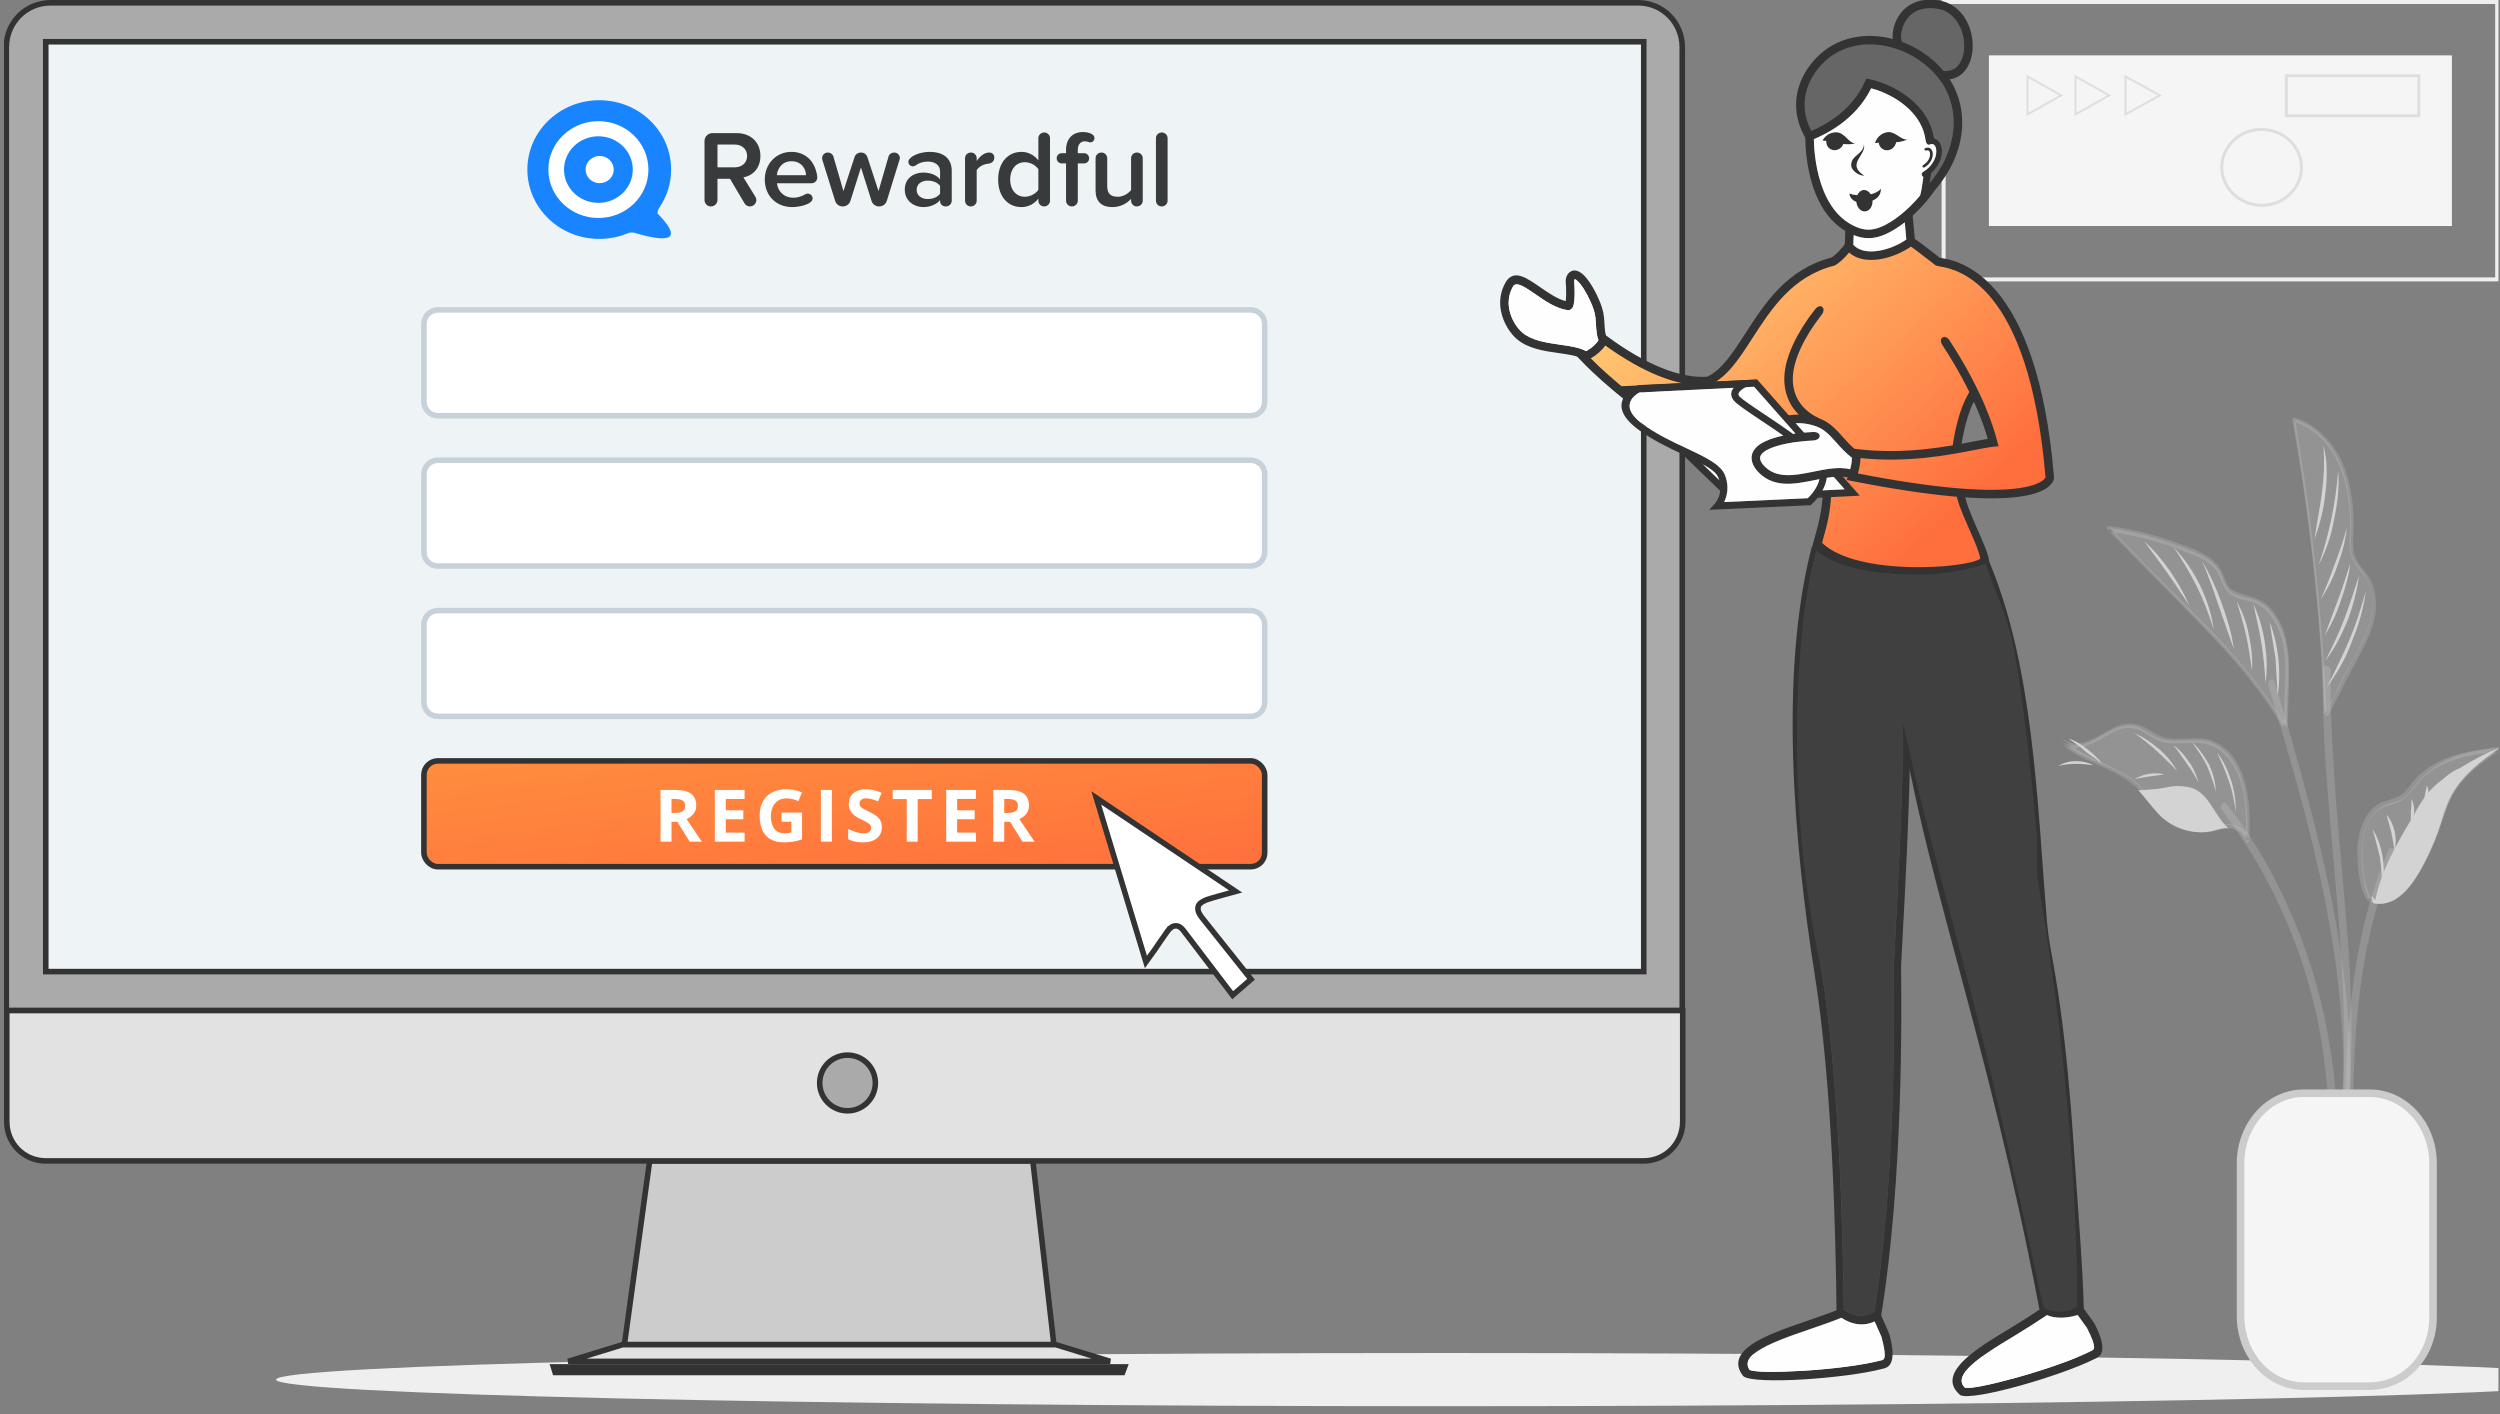 <svg width="449" height="254" viewBox="0 0 449 254" fill="none" xmlns="http://www.w3.org/2000/svg">
<rect x="0" y="0" width="449" height="254" fill="#808080" stroke="none"/>
<g clip-path="url(#clip0_4305_47213)">
<path d="M259.65 252.557C375.666 252.557 469.716 250.418 469.716 247.779C469.716 245.14 375.666 243 259.65 243C143.634 243 49.585 245.14 49.585 247.779C49.585 250.418 143.634 252.557 259.65 252.557Z" fill="#EFEFEF"/>
<path opacity="0.239" fill-rule="evenodd" clip-rule="evenodd" d="M425.857 162.093C424.769 160.379 424.529 158.299 424.285 156.224C424.045 154.025 424.045 151.7 424.524 149.621C425.128 147.416 426.336 145.461 428.272 144.606C429.24 144.117 430.447 144.117 431.415 143.507C432.503 142.897 433.227 141.547 434.195 140.447C436.006 138.248 438.546 136.778 441.086 135.798C443.626 134.943 446.405 134.574 449.185 134.208C445.802 136.533 442.294 139.103 440.362 142.892C439.394 144.847 438.791 147.051 438.067 149.131C437.099 151.82 436.011 154.39 434.564 156.714C433.596 158.304 432.508 159.894 431.061 160.993C429.609 162.093 427.678 162.708 426.106 162.093H425.857Z" fill="#D3D3D3"/>
<path opacity="0.239" fill-rule="evenodd" clip-rule="evenodd" d="M425.937 161.363C425.218 160.182 424.859 158.88 424.619 157.579C424.38 156.042 424.26 154.62 424.26 153.083C424.26 150.365 424.859 147.286 427.015 145.634C427.974 144.808 429.292 144.688 430.37 144.217C431.568 143.862 432.287 143.036 433.125 142.09C433.964 141.028 434.803 139.962 435.761 139.131C436.839 138.305 437.918 137.594 439.116 137.119C442.111 135.817 445.346 135.342 448.58 134.991C448.58 134.756 448.46 134.521 448.341 134.28C444.746 136.763 440.913 139.482 438.996 143.742C437.918 146.105 437.319 148.708 436.24 151.076C435.282 153.439 434.084 155.806 432.526 157.819C431.089 160.182 428.573 162.074 425.937 161.363C425.458 161.128 425.218 161.839 425.698 161.954C430.61 163.376 433.964 157.934 436.001 153.914C437.199 151.551 438.037 149.063 438.876 146.58C439.715 144.097 440.793 141.85 442.59 139.957C444.387 137.945 446.663 136.408 448.82 134.871C449.059 134.636 449.059 134.16 448.58 134.16C443.069 134.871 436.959 135.817 433.125 140.663C432.287 141.845 431.448 142.911 430.011 143.382C428.693 143.852 427.495 143.972 426.416 144.919C424.5 146.576 423.661 149.294 423.421 151.897C423.301 153.669 423.421 155.446 423.661 157.103C423.9 158.64 424.26 160.297 425.099 161.599C425.578 162.189 426.177 161.834 425.937 161.363Z" fill="#D3D3D3"/>
<path opacity="0.239" fill-rule="evenodd" clip-rule="evenodd" d="M417.519 127.965C416.795 110.228 414.859 92.612 411.84 75.245C415.588 76.225 418.607 79.404 420.303 83.198C421.995 86.992 422.359 91.392 422.234 95.551C422.234 97.141 421.995 98.73 422.598 100.2C423.202 101.425 424.17 102.4 424.894 103.624C426.221 105.829 426.466 108.883 425.737 111.453C425.134 114.022 423.801 116.467 422.474 118.792C420.782 121.851 419.455 125.03 417.639 128.09L417.519 127.965Z" fill="#D3D3D3"/>
<path opacity="0.239" fill-rule="evenodd" clip-rule="evenodd" d="M417.878 127.965C417.274 114.143 415.942 100.32 414.01 86.743C413.407 82.829 412.803 79.034 412.199 75.245C412.079 75.365 411.959 75.61 411.835 75.735C414.978 76.59 417.633 78.914 419.33 81.974C421.261 85.398 421.989 89.682 422.109 93.716C422.109 95.676 421.745 97.755 422.229 99.59C422.713 101.425 424.04 102.525 425.008 103.994C427.064 107.544 425.857 111.948 424.16 115.372C423.192 117.452 421.985 119.411 420.897 121.486C419.809 123.69 418.841 125.77 417.633 127.97C417.394 128.34 417.997 128.825 418.237 128.34C419.325 126.38 420.293 124.425 421.261 122.466C422.229 120.511 423.317 118.672 424.28 116.717C426.091 113.292 427.543 109.258 426.216 105.339C425.972 104.484 425.612 103.749 425.008 103.015C424.405 102.28 423.801 101.545 423.317 100.69C422.229 98.855 422.713 96.411 422.713 94.206C422.713 90.047 422.109 85.888 420.298 82.219C418.486 78.794 415.587 75.98 412.079 75C411.84 75 411.595 75.245 411.715 75.49C414.135 88.947 415.827 102.645 416.79 116.347C417.029 120.261 417.274 124.176 417.394 127.97C417.154 128.455 417.878 128.455 417.878 127.965Z" fill="#D3D3D3"/>
<path opacity="0.239" fill-rule="evenodd" clip-rule="evenodd" d="M410.266 130.29C406.399 123.931 401.803 118.422 396.609 113.163C393.106 109.614 389.718 106.069 386.214 102.52C383.675 99.951 381.259 97.381 378.719 94.811C383.919 95.546 388.994 97.011 393.949 99.091C395.76 99.826 397.697 100.805 398.665 102.64C399.149 103.62 399.508 104.844 400.117 105.699C401.324 107.169 403.38 107.169 405.072 107.779C407.612 108.759 409.423 111.573 410.271 114.508C411.119 117.442 410.995 120.501 410.875 123.561C410.755 125.765 410.755 127.965 410.635 130.29H410.266Z" fill="#D3D3D3"/>
<path opacity="0.239" fill-rule="evenodd" clip-rule="evenodd" d="M410.508 130.169C407.364 125.155 403.741 120.506 399.874 116.222C395.643 111.573 391.052 107.169 386.58 102.645C384.041 100.075 381.506 97.386 378.966 94.816C378.846 95.061 378.721 95.306 378.721 95.426C382.469 96.036 386.216 96.896 389.839 98.116C391.531 98.726 393.222 99.34 394.914 100.075C396.242 100.685 397.694 101.665 398.417 103.135C399.141 104.604 399.385 106.069 400.832 106.929C402.04 107.664 403.612 107.784 404.939 108.274C407.839 109.498 409.53 112.923 410.139 116.102C410.503 118.427 410.503 120.871 410.383 123.196C410.263 125.64 410.263 127.965 410.139 130.289C410.139 130.779 410.863 130.779 410.863 130.289C410.982 128.09 410.982 125.885 411.107 123.561C411.107 121.361 411.227 119.281 410.987 117.202C410.623 113.777 409.415 110.473 406.88 108.394C405.553 107.414 404.101 107.169 402.649 106.679C401.925 106.434 401.077 106.189 400.473 105.579C399.869 104.969 399.625 103.989 399.265 103.135C397.938 99.83 394.31 98.73 391.411 97.631C387.304 96.041 382.953 95.061 378.721 94.451C378.357 94.451 378.237 94.941 378.482 95.061C382.953 99.71 387.424 104.234 391.895 108.763C396.127 113.047 400.353 117.327 404.101 122.096C406.157 124.665 408.088 127.48 409.779 130.289C410.263 130.904 410.872 130.534 410.508 130.169Z" fill="#D3D3D3"/>
<path opacity="0.239" fill-rule="evenodd" clip-rule="evenodd" d="M370.382 133.229C371.71 134.084 373.401 133.964 374.853 133.474C376.305 132.864 377.633 132.004 379.085 131.269C380.412 130.534 382.109 130.045 383.556 130.414C385.008 130.779 386.096 132.004 387.543 132.494C390.442 133.719 393.706 132.369 396.729 133.229C399.753 134.209 401.929 137.268 402.772 140.567C403.621 143.872 403.74 147.296 403.621 150.841C403.256 149.496 401.929 148.516 400.721 148.271C399.634 148.026 398.546 148.516 397.578 148.761C394.314 149.496 390.806 148.396 388.271 145.946C386.819 144.602 385.731 142.767 384.284 141.297C380.292 137.508 374.489 136.898 370.382 133.229Z" fill="#D3D3D3"/>
<path opacity="0.239" fill-rule="evenodd" clip-rule="evenodd" d="M370.262 133.594C372.921 135.308 375.94 133.594 378.361 132.124C379.813 131.269 381.38 130.534 383.076 130.779C384.648 131.024 385.855 132.124 387.183 132.859C390.082 134.204 393.106 132.979 396.125 133.594C398.785 134.204 400.841 136.408 401.928 139.098C403.5 142.767 403.5 147.046 403.256 150.965C403.5 150.965 403.74 150.965 403.98 150.84C403.615 149.616 402.772 148.886 401.804 148.396C400.596 147.786 399.384 148.031 398.056 148.396C395.397 149.006 392.737 148.761 390.322 147.296C387.907 145.826 386.455 143.137 384.399 141.177C382.587 139.343 380.412 138.363 378.236 137.263C375.696 136.038 372.917 134.938 370.741 132.979C370.382 132.614 369.898 133.104 370.262 133.594C374.009 136.898 378.964 137.633 382.951 140.812C385.127 142.527 386.455 145.096 388.51 146.926C390.442 148.516 392.862 149.371 395.277 149.496C395.881 149.496 396.604 149.496 397.208 149.371C398.056 149.251 398.9 148.881 399.748 148.761C401.2 148.641 402.892 149.496 403.251 151.085C403.371 151.45 403.855 151.45 403.975 150.965C404.339 144.971 403.855 136.528 398.296 133.474C395.517 131.884 392.373 132.984 389.474 132.619C387.902 132.374 386.574 131.394 385.242 130.659C383.915 129.924 382.463 129.804 380.891 130.169C377.747 131.149 374.124 135.063 370.736 132.859C370.262 132.739 369.898 133.349 370.262 133.594Z" fill="#D3D3D3"/>
<path opacity="0.239" fill-rule="evenodd" clip-rule="evenodd" d="M399.026 145.461C403.981 151.945 408.093 159.164 411.231 166.867C414.375 174.576 416.551 182.769 417.514 191.088C418.118 195.857 418.362 200.631 418.362 205.4C418.362 206.38 419.69 206.38 419.69 205.4C419.929 196.837 418.841 188.153 416.79 179.71C414.735 171.391 411.591 163.438 407.604 156.099C405.308 151.94 402.769 148.026 399.869 144.357C399.51 143.627 398.422 144.727 399.026 145.461Z" fill="#D3D3D3"/>
<path opacity="0.239" fill-rule="evenodd" clip-rule="evenodd" d="M407.362 122.951C410.381 133.104 413.405 143.257 415.821 153.655C418.236 163.928 420.052 174.451 420.656 184.969C421.02 190.963 421.02 196.957 420.416 202.826C420.296 203.805 421.744 203.805 421.744 202.826C422.592 192.183 421.983 181.54 420.416 171.022C418.844 160.504 416.305 150.106 413.525 139.828C411.953 133.954 410.262 128.33 408.57 122.581C408.45 121.606 407.123 122.096 407.362 122.951Z" fill="#D3D3D3"/>
<path opacity="0.239" fill-rule="evenodd" clip-rule="evenodd" d="M417.153 120.261C417.033 131.149 418.001 142.037 418.964 152.92C419.932 163.808 420.9 174.691 421.02 185.579C421.02 191.693 420.78 197.811 419.932 203.925C419.932 204.29 420.052 204.78 420.416 204.905C420.78 205.025 421.259 204.785 421.259 204.415C422.587 193.527 422.587 182.64 421.863 171.756C421.14 160.749 419.927 149.981 419.204 138.973C418.839 132.859 418.48 126.62 418.6 120.381C418.485 119.281 417.153 119.281 417.153 120.261Z" fill="#D3D3D3"/>
<path opacity="0.239" fill-rule="evenodd" clip-rule="evenodd" d="M422.472 207.354C422.592 192.922 422.712 178.365 426.459 164.418C427.428 160.624 428.635 156.954 430.207 153.41C430.571 152.555 429.359 151.695 428.999 152.675C423.321 165.642 421.749 180.32 421.265 194.507C421.145 198.791 421.025 203.07 421.025 207.35C421.14 208.334 422.472 208.334 422.472 207.354Z" fill="#D3D3D3"/>
<path fill-rule="evenodd" clip-rule="evenodd" d="M428.756 159.039C429.12 157.939 429.844 157.079 430.567 156.224C431.411 155.49 432.259 154.88 433.227 154.51C432.379 155.245 431.655 155.979 430.932 156.714C430.208 157.449 429.604 158.304 428.756 159.039Z" fill="#D3D3D3"/>
<path fill-rule="evenodd" clip-rule="evenodd" d="M430.571 153.775C431.055 152.305 431.898 151.085 432.986 150.106C433.954 149.126 435.162 148.271 436.489 147.906C435.401 148.761 434.313 149.621 433.345 150.596C432.382 151.575 431.414 152.675 430.571 153.775Z" fill="#D3D3D3"/>
<path fill-rule="evenodd" clip-rule="evenodd" d="M433.71 147.661C434.074 146.681 434.798 145.826 435.522 145.216C436.245 144.606 437.093 144.117 438.061 143.872C437.338 144.482 436.609 145.096 435.886 145.706C435.162 146.316 434.558 147.051 433.71 147.661Z" fill="#D3D3D3"/>
<path fill-rule="evenodd" clip-rule="evenodd" d="M426.096 148.886C427.064 150.355 427.543 151.945 427.908 153.78C428.147 155.494 428.272 157.329 427.908 159.039C427.788 157.324 427.668 155.614 427.423 153.9C426.944 152.065 426.58 150.475 426.096 148.886Z" fill="#D3D3D3"/>
<path fill-rule="evenodd" clip-rule="evenodd" d="M428.636 146.316C429.36 147.171 429.844 148.276 430.089 149.376C430.328 150.475 430.328 151.7 430.089 152.8C429.849 151.7 429.724 150.6 429.485 149.496C429.24 148.516 428.876 147.416 428.636 146.316Z" fill="#D3D3D3"/>
<path fill-rule="evenodd" clip-rule="evenodd" d="M433.107 143.502C433.471 144.112 433.591 144.971 433.591 145.701C433.591 146.436 433.346 147.291 432.987 147.906C432.987 147.051 432.987 146.436 432.987 145.701C433.107 144.971 433.107 144.237 433.107 143.502Z" fill="#D3D3D3"/>
<path fill-rule="evenodd" clip-rule="evenodd" d="M417.878 123.441C419.33 120.626 420.657 117.937 421.865 115.122C423.073 112.308 424.041 109.253 424.884 106.194C424.52 109.373 423.557 112.433 422.344 115.367C421.266 118.302 419.694 120.996 417.878 123.441Z" fill="#D3D3D3"/>
<path fill-rule="evenodd" clip-rule="evenodd" d="M417.637 118.671C418.845 116.227 420.052 113.777 421.02 111.208C421.988 108.638 422.832 106.069 423.68 103.379C423.316 106.194 422.592 108.883 421.624 111.453C420.536 114.022 419.329 116.467 417.637 118.671Z" fill="#D3D3D3"/>
<path fill-rule="evenodd" clip-rule="evenodd" d="M417.518 114.143C418.366 111.938 419.09 109.858 419.933 107.659C420.781 105.454 421.385 103.375 422.109 101.175C421.869 103.5 421.141 105.824 420.417 107.904C419.693 110.108 418.725 112.188 417.518 114.143Z" fill="#D3D3D3"/>
<path fill-rule="evenodd" clip-rule="evenodd" d="M416.789 107.664C417.757 105.459 418.601 103.38 419.329 101.305C420.173 99.105 420.901 97.025 421.505 94.701C421.26 97.025 420.657 99.35 419.813 101.55C419.09 103.745 418.002 105.824 416.789 107.664Z" fill="#D3D3D3"/>
<path fill-rule="evenodd" clip-rule="evenodd" d="M416.431 101.425C417.399 98.735 418.123 95.921 418.727 93.106C419.331 90.292 419.695 87.478 419.934 84.543C420.174 87.478 419.815 90.412 419.211 93.226C418.727 96.161 417.759 98.975 416.431 101.425Z" fill="#D3D3D3"/>
<path fill-rule="evenodd" clip-rule="evenodd" d="M415.701 96.776C416.065 93.961 416.669 91.272 417.028 88.457C417.392 85.643 417.512 82.828 417.268 80.019C417.632 81.364 417.872 82.833 417.872 84.298C417.872 85.768 417.872 87.112 417.627 88.577C417.392 91.272 416.669 94.081 415.701 96.776Z" fill="#D3D3D3"/>
<path fill-rule="evenodd" clip-rule="evenodd" d="M385.128 97.266C386.939 98.855 388.391 100.69 389.719 102.525C391.046 104.484 392.258 106.564 393.222 108.763C391.894 106.804 390.562 104.724 389.235 102.89C387.907 100.935 386.455 99.1 385.128 97.266Z" fill="#D3D3D3"/>
<path fill-rule="evenodd" clip-rule="evenodd" d="M390.323 98.24C392.254 100.2 393.826 102.52 395.038 104.969C396.246 107.414 397.214 110.228 397.578 113.043C396.73 110.353 395.767 107.784 394.559 105.334C393.222 102.769 391.895 100.445 390.323 98.24Z" fill="#D3D3D3"/>
<path fill-rule="evenodd" clip-rule="evenodd" d="M395.521 100.81C396.973 103.255 398.061 105.704 399.024 108.394C399.992 111.083 400.836 113.778 401.2 116.587C400.232 113.898 399.388 111.328 398.42 108.634C397.572 106.069 396.609 103.38 395.521 100.81Z" fill="#D3D3D3"/>
<path fill-rule="evenodd" clip-rule="evenodd" d="M401.686 107.904C402.654 109.738 403.497 111.818 403.861 113.898C404.345 116.102 404.585 118.182 404.465 120.381C404.101 118.182 403.861 116.102 403.377 114.023C402.893 111.943 402.289 109.863 401.686 107.904Z" fill="#D3D3D3"/>
<path fill-rule="evenodd" clip-rule="evenodd" d="M404.703 108.394C405.671 110.598 406.395 112.918 406.759 115.367C407.123 117.817 407.243 120.261 406.879 122.706C406.759 120.261 406.515 117.812 406.155 115.487C405.791 113.168 405.187 110.843 404.703 108.394Z" fill="#D3D3D3"/>
<path fill-rule="evenodd" clip-rule="evenodd" d="M407.607 111.698C408.455 113.778 408.934 115.977 409.179 118.182C409.418 120.381 409.418 122.706 409.059 124.91C408.939 122.711 408.815 120.506 408.695 118.307C408.331 115.977 407.966 113.898 407.607 111.698Z" fill="#D3D3D3"/>
<path fill-rule="evenodd" clip-rule="evenodd" d="M383.435 131.759C385.007 132.369 386.334 133.349 387.667 134.449C388.994 135.548 390.082 136.898 391.05 138.488C389.842 137.263 388.635 136.043 387.422 134.938C386.215 133.839 384.882 132.739 383.435 131.759Z" fill="#D3D3D3"/>
<path fill-rule="evenodd" clip-rule="evenodd" d="M390.323 133.839C391.411 134.573 392.379 135.673 393.102 136.773C393.951 137.873 394.43 139.218 394.914 140.567C394.19 139.343 393.586 138.243 392.738 137.143C391.895 135.918 391.171 134.818 390.323 133.839Z" fill="#D3D3D3"/>
<path fill-rule="evenodd" clip-rule="evenodd" d="M393.706 133.349C394.914 134.329 395.882 135.793 396.725 137.263C397.449 138.853 397.933 140.443 397.933 142.157C397.569 140.567 396.965 138.978 396.361 137.508C395.642 136.038 394.674 134.694 393.706 133.349Z" fill="#D3D3D3"/>
<path fill-rule="evenodd" clip-rule="evenodd" d="M398.176 135.183C399.383 136.653 400.112 138.363 400.716 140.197C401.319 142.032 401.564 143.992 401.564 145.946C401.324 144.112 400.96 142.157 400.356 140.442C399.748 138.608 399.024 136.898 398.176 135.183Z" fill="#D3D3D3"/>
<path fill-rule="evenodd" clip-rule="evenodd" d="M383.311 139.952C384.159 139.463 385.122 139.098 385.97 138.973C386.938 138.848 387.906 138.848 388.75 139.093C387.782 139.213 386.938 139.338 385.97 139.458C385.127 139.587 384.279 139.712 383.311 139.952Z" fill="#D3D3D3"/>
<path fill-rule="evenodd" clip-rule="evenodd" d="M397.333 149.251C398.301 149.006 399.269 148.641 400.232 148.761C397.936 146.806 396.968 143.132 394.309 141.787C393.341 141.297 392.133 141.177 390.925 141.177C389.838 141.177 388.75 141.542 387.542 141.667C386.335 141.787 385.127 141.912 384.039 141.912C385.366 143.382 386.579 145.091 388.026 146.561C390.441 148.886 394.069 149.986 397.333 149.251Z" fill="#D3D3D3"/>
<path fill-rule="evenodd" clip-rule="evenodd" d="M448.941 134.329C446.765 135.063 444.59 136.288 442.534 137.508C440.603 138.733 438.547 139.833 436.855 141.547C435.403 143.017 434.315 144.851 433.352 146.686C430.573 151.335 427.673 156.229 426.586 161.733L425.982 160.878C425.982 161.368 426.101 161.858 426.221 162.223C427.793 162.588 429.605 162.098 430.937 160.998C432.389 159.899 433.477 158.309 434.44 156.719C435.767 154.395 436.98 151.825 437.943 149.136C438.667 147.056 439.151 144.856 440.238 142.897C442.294 139.098 445.677 136.653 448.941 134.329Z" fill="#D3D3D3"/>
<path fill-rule="evenodd" clip-rule="evenodd" d="M425.612 248.946H413.766C407.484 248.946 402.404 243.318 402.404 236.349V208.949C402.404 201.975 407.479 196.351 413.766 196.351H425.612C431.895 196.351 436.975 201.98 436.975 208.949V236.349C437.095 243.318 432.02 248.946 425.612 248.946Z" fill="#F5F5F5"/>
<path fill-rule="evenodd" clip-rule="evenodd" d="M425.612 249.628H413.766C410.426 249.628 407.406 248.135 405.226 245.719C403.06 243.318 401.723 240.009 401.723 236.349V208.949C401.723 205.289 403.06 201.98 405.226 199.579C407.406 197.158 410.426 195.669 413.766 195.669H425.612C428.952 195.669 431.971 197.163 434.152 199.579C436.318 201.98 437.655 205.289 437.655 208.949V236.349H437.65L437.655 236.594C437.655 240.162 436.356 243.385 434.228 245.733C432.091 248.096 429.125 249.571 425.809 249.628H425.612ZM413.771 248.264H425.794C428.717 248.212 431.339 246.905 433.232 244.816C435.134 242.712 436.299 239.812 436.299 236.589V236.354L436.294 236.344V208.944C436.294 205.63 435.091 202.643 433.15 200.487C431.224 198.349 428.559 197.029 425.612 197.029H413.766C410.823 197.029 408.159 198.349 406.228 200.487C404.282 202.643 403.084 205.63 403.084 208.944V236.344C403.084 239.658 404.287 242.645 406.228 244.802C408.164 246.944 410.828 248.264 413.771 248.264Z" fill="#CCCCCC"/>
<path fill-rule="evenodd" clip-rule="evenodd" d="M371.528 132.657C372.735 133.022 373.703 133.637 374.791 134.492C375.879 135.347 376.727 136.082 377.571 137.181C376.603 136.447 375.635 135.712 374.547 134.982C373.584 134.007 372.496 133.392 371.528 132.657Z" fill="#D3D3D3"/>
<path fill-rule="evenodd" clip-rule="evenodd" d="M369.716 137.551C370.684 136.941 371.772 136.696 372.859 136.696C373.947 136.696 375.035 136.941 376.003 137.431C374.915 137.306 373.828 137.186 372.859 137.186C371.891 137.186 370.804 137.306 369.716 137.551Z" fill="#D3D3D3"/>
<path fill-rule="evenodd" clip-rule="evenodd" d="M437.337 141.912C437.941 140.812 438.789 139.832 439.752 139.098C440.72 138.363 441.808 137.873 442.896 137.628C441.928 138.238 440.965 138.973 439.997 139.708C439.029 140.322 438.18 141.177 437.337 141.912Z" fill="#D3D3D3"/>
<path fill-rule="evenodd" clip-rule="evenodd" d="M435.887 141.057C436.127 141.667 436.251 142.282 436.127 142.892C436.007 143.502 435.763 144.116 435.279 144.482C435.279 143.872 435.398 143.257 435.518 142.767C435.648 142.157 435.767 141.667 435.887 141.057Z" fill="#D3D3D3"/>
<path d="M302.131 8.996H302.136V8.496C302.136 4.044 298.617 0.5 294.181 0.5H9.092C4.66 0.5 1.136 4.044 1.136 8.496V181V181.5H1.636H301.631H302.131V181V8.996Z" fill="#AAAAAA" stroke="#333333"/>
<path d="M8.216 174.5V7.5H295.216V174.5H8.216Z" fill="#EEF3F6" stroke="#333333"/>
<path d="M188.716 241.5H189.276L189.213 240.943L185.547 208.943L185.496 208.5H185.05H117.116H116.68L116.621 208.932L112.22 240.932L112.142 241.5H112.716H188.716Z" fill="#CCCCCC" stroke="#333333"/>
<path d="M1.216 201.442V181.5H302.216V201.442C302.216 205.382 299.112 208.5 295.21 208.5H8.221C4.315 208.5 1.216 205.383 1.216 201.442Z" fill="#E2E2E2" stroke="#333333"/>
<path d="M102.049 244.5L111.822 241.5H189.61L199.383 244.5H102.049Z" fill="#E2E2E2" stroke="#333333"/>
<path d="M201.997 245.5L201.625 246.5H99.702L99.393 245.5H201.997Z" fill="#AAAAAA" stroke="#333333"/>
<path d="M157.216 194.497C157.216 197.26 154.975 199.5 152.216 199.5C149.457 199.5 147.216 197.26 147.216 194.497C147.216 191.74 149.456 189.5 152.216 189.5C154.976 189.5 157.216 191.735 157.216 194.497Z" fill="#AAAAAA" stroke="#333333"/>
<path d="M440.361 9.947H357.207V40.593H440.361V9.947Z" fill="#F5F5F5"/>
<path fill-rule="evenodd" clip-rule="evenodd" d="M448.134 49.819V0.72H349.435V49.819H448.134ZM448.853 0.36V50.539H348.716V0H448.853V0.36Z" fill="#EFEFEF"/>
<path fill-rule="evenodd" clip-rule="evenodd" d="M434.147 20.522V13.875H410.895V20.522H434.147ZM434.683 13.601V21.06H410.354V13.332H434.683V13.601Z" fill="#DEDEDE"/>
<path fill-rule="evenodd" clip-rule="evenodd" d="M404.612 36.419C406.471 36.842 408.307 36.515 409.792 35.641C411.292 34.762 412.442 33.331 412.907 31.569L412.917 31.535C413.31 29.791 412.96 28.053 412.049 26.641C411.139 25.229 409.663 24.139 407.813 23.706L407.77 23.697C405.911 23.274 404.075 23.601 402.59 24.47C401.09 25.349 399.944 26.775 399.475 28.543L399.465 28.576C399.072 30.32 399.422 32.058 400.333 33.47C401.243 34.883 402.719 35.973 404.569 36.405L404.612 36.419ZM410.066 36.112C408.465 37.048 406.495 37.404 404.492 36.948L404.449 36.938C402.456 36.472 400.865 35.3 399.877 33.773C398.89 32.241 398.512 30.358 398.938 28.466L398.948 28.418C399.456 26.506 400.692 24.96 402.312 24.014C403.912 23.077 405.882 22.727 407.885 23.178L407.928 23.188C409.922 23.654 411.513 24.826 412.495 26.353C413.482 27.885 413.861 29.767 413.434 31.66L413.425 31.708C412.922 33.619 411.685 35.166 410.066 36.112Z" fill="#DEDEDE"/>
<path fill-rule="evenodd" clip-rule="evenodd" d="M378.452 17.136L372.931 14.039V20.234L378.452 17.136ZM372.835 13.573L379.185 17.136L372.567 20.849V13.424L372.835 13.573Z" fill="#DEDEDE"/>
<path fill-rule="evenodd" clip-rule="evenodd" d="M387.548 17.136L381.912 14.034V20.234L387.548 17.136ZM381.817 13.573L388.296 17.136L381.553 20.844V13.424L381.817 13.573Z" fill="#DEDEDE"/>
<path fill-rule="evenodd" clip-rule="evenodd" d="M369.831 17.136L364.31 14.039V20.234L369.831 17.136ZM364.215 13.573L370.564 17.136L363.946 20.849V13.424L364.215 13.573Z" fill="#DEDEDE"/>
<path d="M227.136 72.159C227.136 73.539 226.017 74.659 224.636 74.659H78.636C77.255 74.659 76.136 73.539 76.136 72.159V58.159C76.136 56.778 77.255 55.659 78.636 55.659H224.636C226.017 55.659 227.136 56.778 227.136 58.159L227.136 72.159Z" fill="white" stroke="#C7D1D9"/>
<path d="M227.136 99.159C227.136 100.539 226.017 101.659 224.636 101.659H78.636C77.255 101.659 76.136 100.539 76.136 99.159V85.159C76.136 83.778 77.255 82.659 78.636 82.659H224.636C226.017 82.659 227.136 83.778 227.136 85.159L227.136 99.159Z" fill="white" stroke="#C7D1D9"/>
<path d="M227.136 126.159C227.136 127.539 226.017 128.659 224.636 128.659H78.636C77.255 128.659 76.136 127.539 76.136 126.159V112.159C76.136 110.778 77.255 109.659 78.636 109.659H224.636C226.017 109.659 227.136 110.778 227.136 112.159L227.136 126.159Z" fill="white" stroke="#C7D1D9"/>
<rect x="76.136" y="136.659" width="151" height="19" rx="2.5" fill="url(#paint0_linear_4305_47213)"/>
<rect x="76.136" y="136.659" width="151" height="19" rx="2.5" stroke="#333333"/>
<path d="M121.338 141.878C122.18 141.878 122.874 141.98 123.42 142.183C123.97 142.386 124.379 142.693 124.645 143.104C124.912 143.514 125.045 144.032 125.045 144.659C125.045 145.082 124.965 145.452 124.804 145.77C124.643 146.087 124.432 146.356 124.169 146.576C123.907 146.796 123.623 146.976 123.319 147.115L126.048 151.159H123.864L121.649 147.598H120.602V151.159H118.634V141.878H121.338ZM121.198 143.491H120.602V145.998H121.237C121.888 145.998 122.354 145.89 122.633 145.674C122.917 145.454 123.058 145.133 123.058 144.709C123.058 144.269 122.906 143.956 122.601 143.77C122.301 143.584 121.833 143.491 121.198 143.491ZM133.731 151.159H128.386V141.878H133.731V143.491H130.354V145.528H133.496V147.141H130.354V149.534H133.731V151.159ZM140.366 145.947H144.048V150.759C143.561 150.92 143.055 151.049 142.531 151.146C142.006 151.239 141.411 151.286 140.747 151.286C139.824 151.286 139.042 151.104 138.398 150.74C137.755 150.376 137.266 149.838 136.932 149.127C136.598 148.417 136.431 147.543 136.431 146.506C136.431 145.533 136.617 144.69 136.989 143.979C137.366 143.269 137.914 142.718 138.633 142.329C139.357 141.94 140.239 141.745 141.28 141.745C141.771 141.745 142.256 141.798 142.734 141.904C143.212 142.01 143.646 142.147 144.035 142.316L143.381 143.891C143.098 143.747 142.774 143.626 142.41 143.529C142.046 143.431 141.665 143.383 141.267 143.383C140.696 143.383 140.199 143.514 139.776 143.776C139.357 144.039 139.031 144.407 138.798 144.881C138.57 145.351 138.455 145.905 138.455 146.544C138.455 147.149 138.538 147.687 138.703 148.156C138.868 148.622 139.128 148.988 139.484 149.254C139.839 149.517 140.303 149.648 140.874 149.648C141.153 149.648 141.388 149.635 141.578 149.61C141.773 149.58 141.955 149.551 142.124 149.521V147.585H140.366V145.947ZM147.433 151.159V141.878H149.401V151.159H147.433ZM158.385 148.582C158.385 149.132 158.252 149.61 157.985 150.016C157.718 150.422 157.329 150.736 156.817 150.956C156.309 151.176 155.691 151.286 154.963 151.286C154.642 151.286 154.327 151.264 154.018 151.222C153.713 151.18 153.419 151.118 153.135 151.038C152.856 150.953 152.589 150.85 152.335 150.727V148.899C152.776 149.094 153.233 149.269 153.707 149.426C154.181 149.582 154.65 149.661 155.116 149.661C155.437 149.661 155.696 149.618 155.89 149.534C156.089 149.449 156.233 149.333 156.322 149.185C156.411 149.036 156.455 148.867 156.455 148.677C156.455 148.444 156.377 148.245 156.22 148.08C156.064 147.915 155.848 147.761 155.573 147.617C155.302 147.473 154.995 147.318 154.652 147.153C154.437 147.052 154.202 146.929 153.948 146.785C153.694 146.637 153.453 146.457 153.224 146.246C152.996 146.034 152.807 145.778 152.659 145.478C152.515 145.173 152.443 144.809 152.443 144.386C152.443 143.831 152.57 143.357 152.824 142.964C153.078 142.57 153.44 142.27 153.91 142.062C154.384 141.851 154.942 141.745 155.585 141.745C156.068 141.745 156.527 141.802 156.963 141.917C157.403 142.027 157.862 142.187 158.34 142.399L157.706 143.929C157.278 143.755 156.895 143.622 156.557 143.529C156.218 143.431 155.873 143.383 155.522 143.383C155.277 143.383 155.067 143.423 154.894 143.503C154.72 143.58 154.589 143.69 154.5 143.833C154.411 143.973 154.367 144.136 154.367 144.322C154.367 144.542 154.43 144.729 154.557 144.881C154.688 145.029 154.883 145.173 155.141 145.312C155.404 145.452 155.729 145.615 156.119 145.801C156.593 146.026 156.997 146.26 157.331 146.506C157.67 146.747 157.93 147.033 158.112 147.363C158.294 147.689 158.385 148.095 158.385 148.582ZM164.817 151.159H162.849V143.516H160.329V141.878H167.337V143.516H164.817V151.159ZM175.28 151.159H169.935V141.878H175.28V143.491H171.903V145.528H175.045V147.141H171.903V149.534H175.28V151.159ZM181.096 141.878C181.939 141.878 182.633 141.98 183.178 142.183C183.729 142.386 184.137 142.693 184.404 143.104C184.67 143.514 184.803 144.032 184.803 144.659C184.803 145.082 184.723 145.452 184.562 145.77C184.401 146.087 184.19 146.356 183.928 146.576C183.665 146.796 183.382 146.976 183.077 147.115L185.806 151.159H183.623L181.408 147.598H180.36V151.159H178.392V141.878H181.096ZM180.957 143.491H180.36V145.998H180.995C181.647 145.998 182.112 145.89 182.391 145.674C182.675 145.454 182.817 145.133 182.817 144.709C182.817 144.269 182.664 143.956 182.36 143.77C182.059 143.584 181.592 143.491 180.957 143.491Z" fill="white"/>
<path fill-rule="evenodd" clip-rule="evenodd" d="M356.609 100.78C357.036 102.428 357.745 104.243 358.522 106.217C359.715 109.257 361.057 112.682 361.747 116.481C362.576 121.058 363.299 126.125 363.961 131.556C364.622 136.984 365.216 142.776 365.782 148.818C365.916 150.23 365.897 151.656 365.882 153.102C365.863 154.763 365.849 156.44 366.055 158.111C368.254 170.838 370.056 184.387 371.288 197.767C372.462 210.533 373.114 223.145 373.095 234.734V234.763L373.071 234.777C372.678 235.037 372.194 235.239 371.667 235.387C371.125 235.536 370.536 235.623 369.946 235.642C369.352 235.661 368.767 235.608 368.24 235.479C367.746 235.359 367.306 235.171 366.961 234.907L366.946 234.898L366.941 234.878C366.755 234.033 366.462 232.679 366.079 230.887C364.406 223.102 360.951 207.037 356.595 188.959C354.558 180.497 352.225 171.693 349.996 163.269C347.279 153.01 344.715 143.314 342.995 135.451L341.845 130.476C341.754 143.779 341.006 157.688 340.517 166.742L340.503 166.991C340.359 169.647 340.239 171.871 340.168 173.576C340.163 173.691 340.167 174.123 340.177 174.839V174.892C340.249 181.419 340.58 211.326 336.674 235.628L336.669 235.652L336.65 235.666C336.209 235.94 335.768 236.122 335.337 236.228C334.858 236.348 334.388 236.377 333.942 236.343C333.42 236.305 332.927 236.175 332.481 236.002C331.944 235.791 331.479 235.512 331.115 235.239L331.096 235.224V235.2C331.058 231.689 330.99 227.405 330.861 222.66C330.732 217.915 330.545 212.699 330.262 207.32C329.975 201.816 329.596 196.134 329.083 190.582C328.575 185.03 327.938 179.613 327.142 174.642C327.133 174.57 327.085 174.363 327.013 174.027C326.285 170.665 322.805 154.557 322.681 134.515C322.642 128.339 322.853 120.832 323.577 113.666C324.142 108.061 325.019 102.663 326.332 98.269L326.352 98.206L326.409 98.24C328.556 99.436 330.847 100.588 333.181 101.467C335.514 102.346 337.891 102.956 340.201 103.076C342.928 103.215 345.64 103.057 348.247 102.682C351.185 102.264 353.993 101.578 356.538 100.752L356.59 100.732L356.609 100.78ZM358.421 106.255C357.654 104.296 356.945 102.5 356.518 100.862C353.983 101.683 351.19 102.365 348.261 102.783C345.65 103.153 342.933 103.316 340.196 103.177C337.872 103.057 335.486 102.447 333.142 101.563C330.823 100.689 328.546 99.546 326.414 98.36C325.11 102.735 324.238 108.1 323.678 113.676C322.954 120.837 322.743 128.339 322.781 134.515C322.906 154.542 326.385 170.641 327.109 174.003C327.181 174.339 327.224 174.546 327.238 174.623C328.034 179.599 328.671 185.016 329.179 190.573C329.687 196.13 330.07 201.811 330.358 207.315C330.636 212.694 330.828 217.91 330.957 222.66C331.086 227.396 331.153 231.67 331.192 235.176C331.546 235.44 331.992 235.709 332.51 235.911C332.946 236.079 333.43 236.204 333.942 236.242C334.379 236.276 334.839 236.247 335.303 236.127C335.72 236.021 336.142 235.848 336.569 235.589C340.469 211.297 340.139 181.414 340.067 174.892V174.839C340.057 174.119 340.052 173.686 340.057 173.571C340.129 171.861 340.249 169.638 340.393 166.986L340.407 166.737C340.901 157.578 341.663 143.467 341.739 130.034L341.744 129.592L343.096 135.427C344.811 143.285 347.38 152.986 350.092 163.245C352.32 171.664 354.649 180.458 356.691 188.935C361.052 207.022 364.502 223.083 366.175 230.868C366.558 232.655 366.85 234.009 367.032 234.84C367.363 235.085 367.785 235.267 368.259 235.383C368.777 235.507 369.352 235.56 369.937 235.546C370.516 235.527 371.101 235.445 371.633 235.296C372.141 235.157 372.606 234.96 372.984 234.715C373.004 223.136 372.352 210.538 371.178 197.787C369.951 184.411 368.149 170.862 365.945 158.135V158.13C365.739 156.449 365.753 154.768 365.772 153.106C365.787 151.666 365.801 150.239 365.671 148.837C365.106 142.805 364.512 137.012 363.85 131.576C363.189 126.149 362.466 121.082 361.636 116.509C360.956 112.706 359.614 109.291 358.421 106.255Z" fill="#404040"/>
<path fill-rule="evenodd" clip-rule="evenodd" d="M341.796 129.871C341.724 143.357 340.957 157.549 340.464 166.741C340.315 169.498 340.191 171.808 340.114 173.561C340.109 173.681 340.114 174.133 340.124 174.882C340.195 181.404 340.526 211.311 336.62 235.613C335.7 236.18 334.78 236.348 333.942 236.285C332.796 236.199 331.8 235.69 331.143 235.19C331.066 228.164 330.87 218.069 330.314 207.306C329.739 196.302 328.785 184.569 327.194 174.623C323.571 151.896 321.309 119.881 326.725 98.341L325.426 98.1C319.455 120.986 322.258 152.007 325.905 174.906C327.487 184.781 328.435 196.447 329.006 207.397C329.576 218.381 329.768 228.611 329.84 235.613L329.844 236.002L330.103 236.233C330.884 236.924 332.26 237.721 333.865 237.846C335.02 237.933 336.29 237.678 337.55 236.795L337.804 236.617L337.862 236.271C341.849 211.772 341.513 181.457 341.441 174.873C341.432 174.176 341.427 173.749 341.432 173.648C341.504 171.986 341.628 169.647 341.782 166.847C342.213 158.846 342.85 147.06 343.056 135.221L341.796 129.871Z" fill="#333333"/>
<path fill-rule="evenodd" clip-rule="evenodd" d="M330.156 235.19C328.589 235.839 326.672 236.497 324.716 237.169C320.787 238.519 316.694 239.926 314.341 241.65C312.252 243.182 311.447 244.935 312.99 247.044L313.052 247.125L313.134 247.188C314.068 247.937 318.707 248.062 323.935 247.74C329.001 247.428 334.703 246.736 338.082 245.843L338.163 245.824C338.944 245.646 340.852 245.242 339.342 239.671C339.285 239.465 338.877 238.567 338.499 237.712C338.187 237.02 337.89 236.357 337.857 236.257L336.376 236.746C336.429 236.91 336.745 237.616 337.08 238.355C337.44 239.153 337.818 239.998 337.842 240.08C338.93 244.085 338.288 244.2 337.823 244.306L337.708 244.33C334.43 245.199 328.833 245.876 323.849 246.179C319.105 246.472 315.003 246.467 314.183 246.011C313.421 244.868 313.982 243.845 315.271 242.894C317.423 241.314 321.405 239.945 325.229 238.634C327.175 237.966 329.082 237.308 330.75 236.622L330.156 235.19Z" fill="#333333"/>
<path fill-rule="evenodd" clip-rule="evenodd" d="M334.229 114.963C335.067 115.856 336.016 116.648 337.066 117.23C338.153 117.83 339.351 118.214 340.665 118.262L341.196 118.281L341.259 118.906C342.965 136.229 347.58 153.394 353.028 173.652C357.682 190.957 362.943 210.518 367.525 234.364C368.339 234.801 369.221 234.907 370.084 234.835C370.908 234.763 371.713 234.523 372.427 234.234C372.278 227.165 371.933 216.479 371.162 205.12C370.616 197.056 369.858 188.685 368.804 181.082C368.66 180.03 368.512 179.032 368.368 178.081C368.22 177.12 368.066 176.169 367.908 175.242C367.783 174.517 367.616 173.595 367.453 172.701C367.021 170.329 366.624 168.158 366.399 165.454C364.621 143.914 364.137 122.364 355.98 101.015L357.145 100.578C365.282 119.756 365.895 144.456 367.616 165.32C367.831 167.904 368.22 170.05 368.651 172.399C368.785 173.139 368.924 173.902 369.106 174.959C369.264 175.9 369.422 176.856 369.571 177.826C369.729 178.854 369.878 179.862 370.012 180.847C371.076 188.512 371.838 196.922 372.384 205.005C373.17 216.618 374.109 228.087 374.253 235.195L374.262 235.709L373.855 235.891C371.895 236.77 367.759 237.318 366.274 235.113L366.212 234.787C361.625 210.831 356.531 191.447 351.864 174.094C346.453 153.985 341.867 136.916 340.104 119.679C338.82 119.554 337.636 119.146 336.553 118.546C335.36 117.883 334.291 116.989 333.356 115.981C332.518 115.078 333.4 114.079 334.229 114.963Z" fill="#333333"/>
<path fill-rule="evenodd" clip-rule="evenodd" d="M356.556 100.795C357.635 104.978 360.558 110.222 361.694 116.495C363.352 125.649 364.598 136.753 365.729 148.827C366.011 151.858 365.614 154.989 366.002 158.12C370.305 182.989 373.08 211.004 373.041 234.734C372.251 235.253 371.096 235.551 369.941 235.589C368.8 235.623 367.693 235.397 366.989 234.864C365.997 230.397 362.005 211.201 356.643 188.94C352.114 170.151 346.172 149.744 343.047 135.432L341.796 130.029C341.72 143.472 340.958 157.587 340.464 166.746C340.316 169.503 340.191 171.813 340.114 173.566C340.11 173.686 340.114 174.138 340.124 174.887C340.196 181.409 340.527 211.316 336.621 235.618C335.701 236.184 334.781 236.353 333.942 236.29C332.797 236.204 331.8 235.695 331.143 235.195C331.067 228.169 330.87 218.073 330.314 207.31C329.739 196.307 328.786 184.574 327.195 174.627C327.065 173.821 322.872 156.54 322.733 134.51C322.666 123.502 323.39 108.282 326.385 98.283C330.679 100.679 335.562 102.889 340.201 103.124C346.014 103.417 351.75 102.355 356.556 100.795Z" fill="#404040"/>
<path fill-rule="evenodd" clip-rule="evenodd" d="M321.289 65.49C321.86 63.093 322.799 61.201 323.973 59.313C324.807 57.978 325.593 56.71 326.206 55.937C327.198 54.683 327.601 55.005 326.676 56.177C326.096 56.912 325.459 57.93 324.663 59.207C323.561 60.975 322.32 63.295 321.793 65.504C321.328 67.454 321.107 69.706 321.951 71.435C322.684 72.939 324.5 74.821 326.57 75.758C328.358 76.435 329.273 77.722 330.481 79.081C331.109 79.787 331.966 80.268 332.728 80.921L333.16 80.974C339.888 81.776 346.746 81.166 351.279 80.388C351.59 78.366 352.28 76.421 352.812 74.744C353.292 73.222 353.905 71.57 354.59 70.494C353.402 68.069 351.744 65.24 349.669 62.056C348.811 60.739 349.338 60.932 350.138 62.161C356.469 71.858 357.303 77.074 357.763 78.808L358.031 79.811L357.14 79.903C356.287 79.989 355.084 80.224 353.627 80.508C348.998 81.411 341.973 82.121 333.442 81.252C333.433 81.584 333.409 81.92 333.356 82.29C333.284 82.789 333.169 85.109 332.968 85.776C347.115 88.528 356.229 88.869 361.117 88.471C364.108 88.226 366.542 87.414 367.433 86.881C368.037 86.516 368.214 86.247 368.262 86.122C365.32 51.023 351.557 47.662 348.682 47.157C348.317 47.095 348.073 47.052 347.881 46.941L347.814 46.898C347.416 46.61 346.865 46.178 346.257 45.707C345.279 44.948 343.885 43.839 343.18 43.368C341.661 44.429 339.447 45.534 337.362 45.837C335.359 46.125 333.049 45.822 331.655 44.583C331.391 44.91 331.099 45.231 330.812 45.524C330.179 46.163 328.521 46.989 328.123 47.191L328.046 47.229L327.97 47.249C320.456 49.155 317.427 55.159 314.111 60.307C312.026 63.544 309.237 67.588 306.707 69.197C309.093 69.087 312.692 68.962 315.237 68.842L321.127 75.393C321.735 75.306 323.729 75.201 324.313 75.205C323.58 74.485 322.171 72.823 321.759 71.978C320.743 69.903 320.748 67.766 321.289 65.49ZM332.781 88.379L330.088 84.955C330.366 84.979 330.634 85.017 330.893 85.075L331.708 85.008L332.647 85.872C339.802 87.289 347.445 88.485 352.026 88.936C352.012 90.118 353.105 91.347 353.143 92.38C353.186 93.49 356.085 99.349 356.21 100.396C353.383 102.572 342.917 102.019 338.139 102.298C334.497 102.509 329.201 100.281 325.914 97.898C326.254 96.578 327.222 94.258 327.471 92.966C327.716 91.684 328.123 90.195 328.205 88.893L332.781 88.379ZM298.239 66.868C295.225 65.657 291.573 63.751 288.219 61.335C287.926 61.763 287.073 62.459 286.632 62.853C286.201 63.237 285.132 64.01 284.572 64.332C285.554 65.321 287.337 66.762 288.401 67.708C289.191 68.414 290.116 69.255 290.969 69.966C291.942 69.918 293.418 69.802 294.391 69.754C294.415 69.745 294.424 69.74 294.424 69.74L294.535 69.692C297.199 69.557 301.632 69.264 304.129 69.144C302.816 68.851 299.638 67.43 298.239 66.868Z" fill="url(#paint1_linear_4305_47213)"/>
<path fill-rule="evenodd" clip-rule="evenodd" d="M335.795 14.215C338.359 14.763 341.531 16.199 343.904 18.475C345.648 20.151 346.971 22.279 347.33 24.844C347.526 24.906 347.704 25.002 347.881 25.117C348.217 25.343 348.461 25.689 348.614 26.111C348.748 26.501 348.806 26.957 348.772 27.447C348.691 28.599 348.097 29.983 346.846 31.063C346.755 31.611 346.678 32.125 346.611 32.619C346.597 32.711 346.587 32.802 346.573 32.888C349.228 29.67 350.565 26.332 350.828 23.196C351.125 19.69 350.076 16.429 348.025 13.884C347.028 12.645 345.816 11.564 344.479 10.675C342.02 9.052 339.121 8.072 336.25 7.981C333.418 7.89 330.62 8.658 328.324 10.517C327.404 11.261 326.561 12.188 325.823 13.307C324.783 14.883 324.136 16.717 324.107 18.672C324.083 20.223 324.447 21.861 325.315 23.523C327.112 22.726 332.436 20.291 334.942 14.652L335.196 14.085L335.795 14.215Z" fill="#666666"/>
<path fill-rule="evenodd" clip-rule="evenodd" d="M335.81 14.167C337.175 14.46 338.714 15.003 340.209 15.786C341.531 16.482 342.825 17.366 343.942 18.437C344.857 19.316 345.657 20.324 346.266 21.448C346.812 22.466 347.205 23.585 347.378 24.801C347.464 24.829 347.55 24.868 347.637 24.911C347.728 24.959 347.819 25.012 347.91 25.074C348.082 25.19 348.231 25.334 348.355 25.507C348.48 25.68 348.585 25.876 348.662 26.097C348.734 26.294 348.782 26.515 348.806 26.741C348.835 26.967 348.839 27.207 348.82 27.452C348.777 28.066 348.59 28.748 348.236 29.416C347.924 30.002 347.478 30.578 346.894 31.092C346.851 31.356 346.808 31.616 346.769 31.87L346.649 32.715C347.881 31.203 348.82 29.661 349.491 28.124C350.224 26.457 350.641 24.796 350.775 23.192C350.919 21.467 350.742 19.801 350.272 18.254C349.793 16.665 349.017 15.2 347.982 13.918C347.488 13.307 346.942 12.731 346.357 12.203C345.763 11.665 345.121 11.17 344.445 10.724C343.209 9.907 341.862 9.254 340.468 8.798C339.092 8.346 337.664 8.082 336.246 8.039C334.794 7.991 333.351 8.173 331.981 8.61C330.687 9.023 329.46 9.667 328.353 10.565C327.888 10.94 327.442 11.362 327.021 11.833C326.609 12.289 326.22 12.794 325.861 13.341C325.329 14.143 324.903 15.017 324.605 15.94C324.327 16.814 324.165 17.731 324.15 18.677C324.136 19.47 324.227 20.281 324.433 21.112C324.625 21.885 324.922 22.673 325.329 23.461C326.24 23.057 327.989 22.25 329.824 20.867C331.688 19.46 333.639 17.448 334.889 14.638L335.158 14.033L335.81 14.167ZM340.161 15.877C338.67 15.094 337.142 14.556 335.786 14.268L335.22 14.148L334.985 14.676C333.73 17.505 331.765 19.532 329.886 20.949C328.013 22.366 326.23 23.177 325.329 23.576L325.286 23.595L325.262 23.552C324.835 22.74 324.534 21.933 324.337 21.136C324.131 20.3 324.04 19.474 324.05 18.677C324.064 17.721 324.227 16.794 324.51 15.911C324.807 14.979 325.238 14.095 325.775 13.284C326.139 12.731 326.532 12.222 326.944 11.761C327.371 11.286 327.816 10.863 328.286 10.483C329.402 9.576 330.644 8.927 331.947 8.51C333.327 8.068 334.784 7.885 336.25 7.933C337.678 7.981 339.111 8.245 340.501 8.697C341.905 9.158 343.261 9.816 344.503 10.637C345.178 11.084 345.825 11.583 346.424 12.126C347.014 12.659 347.565 13.24 348.063 13.855C349.108 15.147 349.889 16.626 350.373 18.226C350.843 19.787 351.025 21.463 350.876 23.201C350.742 24.815 350.32 26.486 349.582 28.167C348.883 29.757 347.9 31.356 346.606 32.922L346.491 33.061L346.664 31.851C346.702 31.596 346.745 31.328 346.788 31.054L346.793 31.035L346.808 31.02C347.392 30.516 347.828 29.944 348.14 29.363C348.485 28.71 348.672 28.042 348.715 27.437C348.734 27.197 348.724 26.967 348.7 26.746C348.677 26.525 348.629 26.313 348.562 26.121C348.49 25.91 348.389 25.723 348.269 25.559C348.149 25.396 348.01 25.262 347.852 25.151C347.766 25.093 347.68 25.041 347.589 24.997C347.502 24.954 347.407 24.916 347.316 24.882L347.282 24.873L347.277 24.839C347.105 23.624 346.721 22.505 346.17 21.487C345.571 20.368 344.776 19.373 343.865 18.499C342.763 17.448 341.479 16.569 340.161 15.877Z" fill="#666666"/>
<path fill-rule="evenodd" clip-rule="evenodd" d="M341.635 7.53C342.924 8.01 344.166 8.639 345.316 9.403C346.705 10.325 347.971 11.434 349.03 12.698C350.453 12.89 351.464 12.256 352.063 11.218C352.413 10.613 352.633 9.874 352.724 9.072C352.816 8.25 352.772 7.367 352.586 6.507C352.073 4.144 350.501 1.944 347.827 1.555C346.538 1.368 345.311 1.483 344.281 1.954C343.361 2.376 342.579 3.097 342.038 4.158C341.688 4.845 341.477 5.575 341.439 6.243C341.41 6.723 341.472 7.17 341.635 7.53Z" fill="#666666"/>
<path fill-rule="evenodd" clip-rule="evenodd" d="M341.674 7.491C342.316 7.731 342.944 8.005 343.552 8.317C344.171 8.63 344.77 8.98 345.345 9.36C346.049 9.825 346.715 10.339 347.343 10.892C347.956 11.434 348.531 12.025 349.054 12.645C349.715 12.731 350.285 12.635 350.765 12.4C351.292 12.145 351.709 11.718 352.015 11.19C352.188 10.892 352.327 10.565 352.432 10.21C352.543 9.85 352.624 9.46 352.667 9.062C352.715 8.654 352.725 8.226 352.701 7.799C352.677 7.371 352.619 6.939 352.528 6.512C352.26 5.263 351.69 4.057 350.813 3.15C350.046 2.352 349.049 1.781 347.813 1.603C347.161 1.507 346.524 1.493 345.925 1.56C345.345 1.627 344.798 1.771 344.295 1.997C343.83 2.208 343.399 2.501 343.02 2.876C342.656 3.231 342.34 3.668 342.076 4.182C341.904 4.523 341.765 4.874 341.664 5.22C341.564 5.565 341.501 5.911 341.482 6.243C341.468 6.483 341.477 6.718 341.511 6.934C341.549 7.136 341.597 7.323 341.674 7.491ZM343.505 8.409C342.891 8.097 342.259 7.818 341.616 7.578L341.597 7.568L341.588 7.549C341.506 7.366 341.449 7.165 341.415 6.949C341.382 6.728 341.372 6.488 341.386 6.238C341.406 5.902 341.468 5.546 341.568 5.196C341.669 4.84 341.813 4.485 341.985 4.139C342.254 3.616 342.575 3.174 342.949 2.809C343.337 2.429 343.773 2.131 344.252 1.911C344.765 1.675 345.321 1.531 345.91 1.464C346.519 1.397 347.166 1.411 347.822 1.507C349.083 1.69 350.103 2.276 350.884 3.087C351.771 4.014 352.351 5.234 352.624 6.502C352.715 6.934 352.777 7.371 352.801 7.804C352.825 8.241 352.811 8.668 352.768 9.086C352.72 9.494 352.643 9.888 352.528 10.253C352.418 10.613 352.274 10.949 352.102 11.252C351.785 11.799 351.354 12.236 350.808 12.505C350.305 12.75 349.71 12.851 349.02 12.755L349.001 12.75L348.987 12.736C348.464 12.112 347.889 11.521 347.276 10.978C346.653 10.426 345.987 9.912 345.287 9.451C344.712 9.067 344.118 8.721 343.505 8.409Z" fill="#666666"/>
<path fill-rule="evenodd" clip-rule="evenodd" d="M325.764 24.532C325.764 26.529 326.028 30.684 327.575 34.401C328.534 36.697 329.981 38.82 332.171 40.136C333.508 40.938 334.663 41.288 335.799 41.236C336.949 41.183 338.128 40.717 339.494 39.886C340.725 39.137 341.947 38.138 343.073 37.043C344.314 35.832 345.421 34.507 346.279 33.253L346.787 33.143L347.54 34.118C346.634 35.448 345.455 36.855 344.137 38.138C342.939 39.305 341.621 40.376 340.279 41.192C338.693 42.158 337.289 42.7 335.861 42.768C334.414 42.835 332.991 42.412 331.385 41.452C328.874 39.944 327.23 37.557 326.162 34.992C324.508 31.03 324.23 26.645 324.23 24.536H325.764V24.532Z" fill="#333333"/>
<path fill-rule="evenodd" clip-rule="evenodd" d="M346.329 33.181C349.142 29.877 350.555 26.428 350.828 23.196C351.126 19.69 350.076 16.429 348.025 13.884C347.028 12.645 345.816 11.564 344.479 10.675C342.02 9.052 339.121 8.072 336.251 7.981C333.419 7.89 330.62 8.658 328.324 10.517C327.404 11.261 326.561 12.188 325.823 13.307C324.783 14.883 324.136 16.717 324.107 18.672C324.083 20.223 324.448 21.861 325.315 23.523C327.112 22.726 332.436 20.291 334.942 14.652L335.196 14.085L335.8 14.215C338.364 14.763 341.536 16.199 343.909 18.475C345.792 20.281 347.177 22.615 347.397 25.458L346.022 25.602C346.012 25.463 345.845 25.295 345.825 25.161C345.543 22.922 344.383 21.054 342.845 19.58C340.87 17.688 338.283 16.434 336.064 15.858C333.184 21.712 327.625 24.181 325.842 24.968C325.641 25.055 325.684 24.896 325.598 25.007L324.912 25.881L324.342 24.925C323.072 22.798 322.545 20.67 322.579 18.653C322.612 16.391 323.36 14.273 324.548 12.467C325.373 11.213 326.321 10.171 327.366 9.326C329.963 7.222 333.121 6.348 336.303 6.454C339.452 6.559 342.634 7.626 345.317 9.403C346.793 10.378 348.121 11.569 349.218 12.928C351.514 15.776 352.688 19.416 352.357 23.326C352.06 26.861 350.531 30.612 347.493 34.18L346.329 33.181Z" fill="#333333"/>
<path fill-rule="evenodd" clip-rule="evenodd" d="M346.088 24.954C346.821 24.618 347.382 24.786 347.88 25.122C348.216 25.348 348.46 25.694 348.614 26.116C348.748 26.506 348.805 26.962 348.772 27.452C348.671 28.869 347.804 30.622 345.896 31.755C345.36 32.072 344.78 31.241 345.427 30.847C346.975 29.911 347.679 28.508 347.756 27.38C347.78 27.029 347.746 26.712 347.655 26.453C347.578 26.232 347.463 26.064 347.32 25.968C347.123 25.833 346.836 25.828 346.467 25.992C346.117 26.145 345.556 25.194 346.088 24.954Z" fill="#333333"/>
<path fill-rule="evenodd" clip-rule="evenodd" d="M345.864 26.558C346.185 26.448 346.463 26.491 346.679 26.64C346.851 26.755 346.981 26.933 347.057 27.154C347.129 27.356 347.158 27.591 347.139 27.846C347.086 28.566 346.65 29.459 345.696 30.045C345.337 30.266 345.064 29.839 345.452 29.599C346.228 29.109 346.588 28.393 346.626 27.812C346.64 27.629 346.621 27.461 346.573 27.327C346.535 27.212 346.473 27.12 346.396 27.067C346.315 27.015 346.209 27 346.08 27.034C345.586 27.149 345.39 26.717 345.864 26.558Z" fill="#333333"/>
<path fill-rule="evenodd" clip-rule="evenodd" d="M346.85 31.025C346.754 31.587 346.678 32.12 346.606 32.624C346.433 33.854 346.275 34.944 345.911 35.972L344.708 35.544C345.034 34.627 345.178 33.599 345.341 32.442C345.413 31.918 345.494 31.371 345.59 30.804L346.85 31.025Z" fill="#333333"/>
<path fill-rule="evenodd" clip-rule="evenodd" d="M340.452 8.562C340.03 7.895 339.862 7.049 339.915 6.151C339.968 5.272 340.231 4.331 340.672 3.462C341.377 2.074 342.412 1.123 343.643 0.561C344.952 -0.039 346.471 -0.193 348.038 0.037C351.455 0.532 353.448 3.265 354.081 6.185C354.301 7.208 354.354 8.26 354.244 9.244C354.129 10.253 353.841 11.199 353.386 11.992C352.432 13.644 350.784 14.628 348.474 14.167L348.766 12.659C350.324 12.971 351.426 12.323 352.063 11.223C352.413 10.618 352.634 9.878 352.725 9.076C352.816 8.255 352.773 7.371 352.586 6.512C352.073 4.149 350.501 1.949 347.827 1.56C346.538 1.373 345.311 1.488 344.281 1.959C343.361 2.381 342.58 3.102 342.038 4.163C341.688 4.85 341.477 5.58 341.439 6.247C341.406 6.833 341.501 7.357 341.746 7.746L340.452 8.562Z" fill="#333333"/>
<path fill-rule="evenodd" clip-rule="evenodd" d="M302.758 80.412L310.037 87.438L309.156 88.36L301.876 81.334L302.758 80.412ZM326.067 88.135L331.305 87.875L329.005 85.272L329.958 84.427L334.017 89.023L326.129 89.412L326.067 88.135ZM323.316 78.837L315.035 69.462L292.555 70.581L292.896 70.907L292.014 71.829L289.546 69.452C298.225 69.02 306.903 68.583 315.582 68.16L324.265 77.991L323.316 78.837Z" fill="#333333"/>
<path fill-rule="evenodd" clip-rule="evenodd" d="M321.534 79.144C319.776 77.862 317.883 76.594 316.215 75.479C313.838 73.89 311.888 72.588 311.356 71.916C310.651 71.022 310.881 70.235 311.375 69.625L294.593 70.422C293.941 70.749 290.476 72.737 294.89 76.051C297.372 77.914 300.291 79.288 302.859 80.493C306.243 82.083 309.06 83.404 309.822 85.359C310.623 87.409 310.163 89.119 309.659 90.166L324.668 89.479C325.205 88.966 326.93 87.15 326.863 85.109L328.138 85.07C328.239 88.091 325.354 90.584 325.344 90.589L325.176 90.733C319.11 90.997 313.038 91.285 306.971 91.564L308.011 90.425C308.016 90.421 309.693 88.538 308.639 85.825C308.064 84.345 305.457 83.121 302.327 81.651C299.701 80.417 296.716 79.014 294.133 77.074C287.553 72.132 294.161 69.216 294.176 69.207L294.286 69.159C301.733 68.789 308.14 68.51 315.592 68.16L313.709 69.466C313.704 69.471 311.754 70.35 312.362 71.128C312.765 71.642 314.638 72.891 316.929 74.423C318.635 75.561 320.562 76.853 322.292 78.111L321.534 79.144Z" fill="#333333"/>
<path fill-rule="evenodd" clip-rule="evenodd" d="M332.963 41.058L332.829 44.621L331.305 44.564L331.439 41.005L332.963 41.058Z" fill="#333333"/>
<path fill-rule="evenodd" clip-rule="evenodd" d="M343.485 38.339L343.898 42.912C344.674 43.416 345.896 44.367 346.95 45.188C347.54 45.644 348.076 46.062 348.417 46.317C348.46 46.326 348.512 46.312 348.685 46.341C351.776 46.879 365.879 49.347 368.903 85.733C368.908 85.776 368.903 85.882 368.884 85.992C368.836 86.252 368.558 87.078 367.322 87.822C366.267 88.456 364.408 89.105 361.135 89.374C356.041 89.791 347.348 89.306 332.526 86.372L331.663 86.199L331.951 85.368C332.286 84.393 332.459 83.692 332.54 83.096C332.622 82.501 332.622 81.996 332.607 81.43L332.588 80.546L333.465 80.652C342.134 81.68 349.547 80.239 354.244 79.326C355.298 79.12 356.218 78.942 356.999 78.822C356.328 76.435 354.388 70.451 348.867 61.993C348.009 60.677 349.332 59.904 350.132 61.133C356.467 70.835 358.207 77.4 358.672 79.134L358.94 80.138L358.049 80.229C357.196 80.316 355.993 80.551 354.536 80.834C349.907 81.737 342.676 83.144 334.145 82.275C334.136 82.606 334.112 82.943 334.059 83.312C333.987 83.812 333.872 84.369 333.671 85.037C347.818 87.789 356.137 88.25 361.025 87.846C364.015 87.601 365.654 87.044 366.545 86.511C367.149 86.146 367.326 85.877 367.374 85.752C364.432 50.654 351.316 48.358 348.436 47.858C348.072 47.796 347.827 47.753 347.635 47.642L347.568 47.599C347.171 47.311 346.619 46.879 346.011 46.408C344.818 45.476 343.399 44.376 342.805 44.045L342.45 43.848L341.966 38.483L343.485 38.339Z" fill="#333333"/>
<path fill-rule="evenodd" clip-rule="evenodd" d="M325.588 79.12C324.02 79.182 321.433 79.437 319.286 80.056C318.246 80.354 317.331 80.738 316.736 81.209C316.281 81.574 316.037 81.992 316.133 82.472C316.19 82.746 316.339 83.053 316.602 83.409C318.85 86.098 322.314 85.397 325.693 84.71C328.305 84.182 330.869 83.659 333.073 84.523L332.517 85.954C330.725 85.253 328.377 85.728 325.99 86.213C322.166 86.992 318.246 87.784 315.414 84.374L315.39 84.345C314.978 83.798 314.733 83.274 314.633 82.784C314.398 81.646 314.872 80.738 315.783 80.013C316.549 79.403 317.652 78.933 318.864 78.582C321.174 77.914 323.992 77.645 325.65 77.588C327.246 77.535 327.203 79.057 325.588 79.12Z" fill="#333333"/>
<path fill-rule="evenodd" clip-rule="evenodd" d="M355.207 70.931C354.513 71.925 353.918 73.265 353.42 74.831C352.864 76.584 352.442 78.596 352.136 80.724L350.621 80.508C350.942 78.294 351.383 76.19 351.958 74.37C352.5 72.665 353.161 71.181 353.952 70.052L355.207 70.931ZM328.894 88.701C328.831 90.195 328.63 91.669 328.352 93.144C328.103 94.436 327.585 96.179 327.245 97.5C333.619 103.585 353.41 102.063 355.653 100.338C355.366 97.918 351.307 90.805 351.355 88.37L352.879 88.471C352.831 90.978 356.899 98.086 357.22 100.574L357.273 100.996C346.567 105.093 329.598 103.215 325.506 98.1L325.635 97.611C326.014 96.16 326.574 94.287 326.847 92.856C327.121 91.444 327.312 90.037 327.365 88.639L328.894 88.701Z" fill="#333333"/>
<path fill-rule="evenodd" clip-rule="evenodd" d="M284.394 64.572C283.483 63.919 281.806 63.679 279.975 63.419C277.364 63.05 274.459 62.636 272.413 60.888C271.311 59.952 269.988 58.059 269.567 55.831C269.255 54.193 269.418 52.363 270.482 50.577L270.506 50.538C271.982 48.372 274.11 49.847 276.63 51.59C278.073 52.589 279.673 53.694 281.207 54.083L281.216 54.001C281.279 53.521 281.307 52.743 281.26 51.484L281.236 51.139C281.178 50.462 281.125 49.784 281.672 49.122C281.83 48.934 282.007 48.79 282.213 48.699C282.553 48.545 282.918 48.536 283.291 48.66C283.574 48.752 283.866 48.925 284.159 49.165C285.093 49.938 286.167 51.566 287.029 53.497C287.288 54.073 287.513 54.606 287.691 55.163C287.873 55.735 288.007 56.321 288.079 56.989C288.122 57.392 288.141 57.786 288.165 58.175C288.218 59.15 288.275 60.091 288.635 60.802L287.269 61.498C286.766 60.504 286.703 59.4 286.636 58.261C286.617 57.887 286.593 57.507 286.555 57.147C286.497 56.595 286.387 56.105 286.234 55.634C286.076 55.139 285.87 54.654 285.635 54.126C284.863 52.402 283.948 50.98 283.191 50.356C283.057 50.245 282.932 50.164 282.831 50.13C282.707 50.322 282.736 50.673 282.764 51.023C282.774 51.139 282.783 51.244 282.788 51.437C282.841 52.781 282.803 53.646 282.731 54.198C282.673 54.659 282.587 54.947 282.506 55.125C282.29 55.591 281.916 55.711 281.71 55.721C281.657 55.725 281.629 55.721 281.576 55.716C279.506 55.442 277.526 54.073 275.763 52.853C273.937 51.59 272.389 50.519 271.776 51.398C270.952 52.805 270.827 54.251 271.071 55.553C271.421 57.401 272.504 58.953 273.4 59.721C275.116 61.181 277.785 61.561 280.191 61.907C282.223 62.195 284.082 62.459 285.29 63.328L284.394 64.572Z" fill="#333333"/>
<path fill-rule="evenodd" clip-rule="evenodd" d="M331.084 25.857C331.789 25.982 332.666 25.891 333.241 25.771C331.971 25.679 331.381 23.84 329.862 23.753C329.134 23.71 328.008 24.017 327.323 25.213C327.524 25.343 327.902 25.285 327.974 25.281C327.931 27.288 330.389 27.567 331.084 25.857Z" fill="#333333"/>
<path fill-rule="evenodd" clip-rule="evenodd" d="M340.548 25.554C341.262 25.54 342.106 25.271 342.643 25.045C341.378 25.204 340.438 23.523 338.933 23.739C338.21 23.845 337.17 24.368 336.734 25.674C336.954 25.761 337.319 25.631 337.386 25.612C337.745 27.581 340.208 27.37 340.548 25.554Z" fill="#333333"/>
<path fill-rule="evenodd" clip-rule="evenodd" d="M334.75 34.123C335.56 34.084 336.265 34.915 336.322 35.986C336.38 37.052 335.766 37.95 334.956 37.994C334.146 38.032 333.442 37.201 333.384 36.13C333.327 35.059 333.935 34.161 334.75 34.123Z" fill="#333333"/>
<path fill-rule="evenodd" clip-rule="evenodd" d="M337.831 33.883C336.623 35.251 333.652 35.333 332.167 34.747C332.119 35.602 333.187 36.62 334.774 36.423C337.903 36.029 337.783 34.339 337.831 33.883Z" fill="#333333"/>
<path fill-rule="evenodd" clip-rule="evenodd" d="M334.855 31.563C333.863 31.625 332.531 30.655 332.469 29.771C332.335 27.869 334.721 27.721 334.755 25.905C335.339 27.903 331.453 29.387 334.855 31.563Z" fill="#333333"/>
<path fill-rule="evenodd" clip-rule="evenodd" d="M343.633 43.978L343.437 44.127C341.908 45.255 339.646 46.264 337.456 46.581C335.453 46.869 333.483 46.595 332.089 45.356C331.825 45.683 331.533 46.005 331.246 46.298C330.613 46.936 329.952 47.465 329.549 47.662L329.472 47.7L329.396 47.719C321.882 49.626 318.062 55.562 314.746 60.711C312.355 64.423 310.213 67.752 307.074 69.12L306.954 69.173L306.829 69.183C304.136 69.385 301.136 68.808 297.906 67.511C294.887 66.301 291.667 64.462 288.308 62.046C288.015 62.478 287.637 62.896 287.191 63.295C286.76 63.679 286.257 64.039 285.701 64.361C286.678 65.35 287.694 66.306 288.758 67.252C290.066 68.419 291.456 69.577 292.942 70.777L291.983 71.973C290.502 70.777 289.098 69.605 287.742 68.4C286.4 67.209 285.116 65.984 283.87 64.678L283.118 63.89L284.119 63.448C284.924 63.093 285.624 62.641 286.18 62.151C286.736 61.657 287.143 61.129 287.359 60.624L287.742 59.736L288.518 60.312C292.022 62.901 295.366 64.851 298.477 66.095C301.433 67.281 304.165 67.824 306.59 67.665C309.245 66.44 311.238 63.338 313.467 59.885C316.922 54.52 320.904 48.339 328.94 46.254C329.214 46.096 329.678 45.702 330.167 45.217C330.623 44.761 331.073 44.232 331.375 43.747L331.96 42.806L332.693 43.771C333.69 45.049 335.434 45.332 337.25 45.073C339.186 44.794 341.185 43.906 342.531 42.912L342.723 42.768L343.633 43.978Z" fill="#333333"/>
<path fill-rule="evenodd" clip-rule="evenodd" d="M327.164 56.537C326.584 57.272 325.794 58.338 324.998 59.616C323.896 61.383 322.798 63.549 322.271 65.758C321.806 67.708 321.883 69.706 322.727 71.435C323.46 72.939 324.787 74.259 326.857 75.196C328.645 75.873 329.776 77.141 330.988 78.5C331.822 79.437 332.694 80.416 333.816 81.204L332.943 82.458C331.659 81.559 330.729 80.512 329.843 79.518C328.755 78.294 327.734 77.15 326.292 76.613C325.506 76.32 324.672 76.123 323.81 76.041C322.99 75.964 322.132 75.988 321.246 76.137L321.001 74.624C321.701 74.509 322.386 74.456 323.062 74.466C322.329 73.745 321.763 72.948 321.351 72.098C320.34 70.028 320.244 67.675 320.786 65.398C321.356 63.002 322.53 60.687 323.704 58.799C324.538 57.464 325.372 56.335 325.985 55.557C326.972 54.313 328.084 55.365 327.164 56.537Z" fill="#333333"/>
<path fill-rule="evenodd" clip-rule="evenodd" d="M367.025 234.72C365.625 235.68 363.129 237.289 361.355 238.355C357.795 240.497 354.086 242.735 352.15 244.911C350.429 246.847 350.008 248.729 351.953 250.468L352.03 250.535L352.121 250.583C353.19 251.121 357.757 250.271 362.803 248.859C367.691 247.49 373.125 245.622 376.24 244.042L376.317 244.008C377.045 243.672 378.828 242.875 376.187 237.745C376.087 237.558 375.502 236.761 374.951 236.007C374.5 235.397 374.074 234.811 374.016 234.715L372.67 235.502C372.756 235.647 373.211 236.276 373.695 236.929C374.213 237.635 374.764 238.384 374.798 238.456C376.695 242.145 376.091 242.394 375.66 242.591L375.555 242.639C372.531 244.176 367.197 246.011 362.386 247.356C357.809 248.633 353.793 249.493 352.897 249.219C351.915 248.263 352.246 247.14 353.309 245.944C355.082 243.951 358.696 241.775 362.156 239.69C363.919 238.629 366.411 237.025 367.902 236.002L367.025 234.72Z" fill="#333333"/>
<path fill-rule="evenodd" clip-rule="evenodd" d="M315.563 242.755C315.491 242.803 315.419 242.855 315.347 242.908C314.058 243.854 313.497 244.882 314.259 246.025C315.079 246.482 319.186 246.482 323.925 246.193C328.914 245.886 334.511 245.214 337.784 244.344L337.899 244.32C338.201 244.253 338.584 244.181 338.503 243.014C338.46 242.399 338.292 241.477 337.918 240.094C337.899 240.017 337.516 239.167 337.156 238.37C336.989 237.995 336.821 237.63 336.696 237.337C335.747 237.784 334.808 237.913 333.936 237.846C332.666 237.75 331.54 237.227 330.735 236.674C329.086 237.352 327.213 237.995 325.3 238.653C321.606 239.916 317.753 241.237 315.563 242.755Z" fill="#FEFEFE"/>
<path fill-rule="evenodd" clip-rule="evenodd" d="M362.159 239.695C360.204 240.872 358.201 242.078 356.509 243.264C355.206 244.181 354.085 245.079 353.308 245.949C352.244 247.144 351.914 248.264 352.896 249.224C353.792 249.498 357.808 248.638 362.385 247.361C366.252 246.28 370.46 244.882 373.531 243.576C374.279 243.259 374.959 242.947 375.554 242.644L375.659 242.596C376.09 242.395 376.694 242.15 374.796 238.461C374.758 238.389 374.212 237.64 373.694 236.934C373.498 236.67 373.311 236.41 373.148 236.185C371.547 236.694 369.247 236.929 367.647 236.185C366.137 237.208 363.822 238.692 362.159 239.695Z" fill="#FEFEFE"/>
<path fill-rule="evenodd" clip-rule="evenodd" d="M294.472 70.484C293.638 70.941 290.907 72.77 294.472 75.724C294.602 75.83 294.741 75.94 294.889 76.051C297.328 77.885 300.194 79.24 302.734 80.436L302.758 80.412L302.83 80.479C302.839 80.484 302.849 80.489 302.863 80.493C306.247 82.083 309.064 83.404 309.822 85.359C310.622 87.409 310.162 89.119 309.659 90.166L324.668 89.479C325.118 89.047 326.412 87.693 326.772 86.06C326.513 86.113 326.254 86.161 326 86.213C322.176 86.992 318.256 87.784 315.424 84.374L315.4 84.345C314.988 83.798 314.743 83.274 314.643 82.784C314.408 81.646 314.882 80.738 315.793 80.013C316.559 79.398 317.662 78.932 318.874 78.582C319.324 78.452 319.794 78.337 320.273 78.236C318.898 77.271 317.494 76.329 316.219 75.479C313.842 73.889 311.892 72.588 311.36 71.916C310.665 71.037 310.881 70.254 311.36 69.649L294.472 70.484Z" fill="#FEFEFE"/>
<path fill-rule="evenodd" clip-rule="evenodd" d="M284.872 63.064C285.361 62.786 285.802 62.473 286.171 62.147C286.55 61.811 286.856 61.46 287.086 61.109C286.741 60.221 286.684 59.255 286.631 58.261C286.612 57.887 286.588 57.507 286.55 57.147C286.497 56.633 286.396 56.172 286.257 55.725C286.248 55.692 286.238 55.663 286.229 55.63C286.07 55.135 285.864 54.65 285.63 54.121C284.858 52.397 283.943 50.976 283.186 50.351C283.051 50.241 282.927 50.159 282.826 50.126C282.702 50.318 282.73 50.668 282.759 51.019C282.769 51.134 282.778 51.24 282.783 51.432C282.836 52.777 282.797 53.641 282.726 54.193C282.668 54.654 282.582 54.943 282.5 55.12C282.285 55.586 281.911 55.706 281.705 55.716C281.652 55.721 281.623 55.716 281.571 55.711C279.5 55.437 277.521 54.069 275.758 52.849C273.932 51.586 272.384 50.514 271.771 51.393C270.946 52.801 270.822 54.246 271.066 55.548C271.076 55.605 271.09 55.668 271.104 55.725C271.488 57.498 272.528 58.972 273.4 59.717C275.115 61.177 277.785 61.556 280.19 61.902C282.002 62.161 283.674 62.397 284.872 63.064Z" fill="#FEFEFE"/>
<path fill-rule="evenodd" clip-rule="evenodd" d="M327.576 34.401C328.534 36.697 329.981 38.82 332.171 40.136C333.508 40.938 334.663 41.288 335.799 41.236C336.949 41.183 338.128 40.717 339.494 39.886C340.725 39.137 341.947 38.138 343.074 37.043C343.701 36.428 344.3 35.784 344.847 35.131C345.082 34.324 345.206 33.436 345.345 32.451C345.374 32.23 345.407 32.009 345.441 31.784C345.12 31.63 344.962 31.131 345.422 30.852C346.97 29.915 347.674 28.513 347.751 27.384C347.775 27.034 347.741 26.717 347.65 26.457C347.573 26.236 347.459 26.068 347.315 25.972C347.118 25.838 346.831 25.833 346.462 25.996C346.217 26.107 345.858 25.641 345.872 25.286C345.848 25.242 345.834 25.204 345.829 25.166C345.546 22.927 344.387 21.059 342.848 19.585C340.874 17.692 338.286 16.439 336.067 15.863C333.187 21.717 327.628 24.186 325.846 24.973C325.817 24.988 325.788 24.993 325.769 24.997C325.807 27.12 326.138 30.953 327.576 34.401ZM337.831 33.883C337.793 34.243 337.86 35.386 336.321 36.034C336.355 37.076 335.751 37.946 334.951 37.984C334.175 38.023 333.499 37.264 333.389 36.265C332.598 35.962 332.133 35.314 332.162 34.742C332.545 34.896 333.029 35.002 333.556 35.054C333.791 34.512 334.222 34.142 334.74 34.118C335.238 34.094 335.698 34.401 335.991 34.886C336.734 34.704 337.4 34.377 337.831 33.883ZM346.078 27.029C345.585 27.154 345.388 26.717 345.863 26.558C346.184 26.448 346.462 26.491 346.677 26.64C346.85 26.755 346.979 26.933 347.056 27.154C347.128 27.356 347.157 27.591 347.137 27.845C347.085 28.566 346.649 29.459 345.695 30.045C345.336 30.266 345.062 29.839 345.451 29.599C346.227 29.109 346.586 28.393 346.625 27.812C346.639 27.629 346.62 27.461 346.572 27.327C346.534 27.212 346.471 27.12 346.395 27.067C346.318 27.01 346.213 26.995 346.078 27.029ZM334.754 25.9C335.339 27.898 331.453 29.387 334.855 31.558C333.863 31.62 332.531 30.65 332.469 29.767C332.334 27.869 334.721 27.716 334.754 25.9ZM331.084 25.857C330.393 27.567 327.935 27.288 327.973 25.281C327.902 25.286 327.523 25.343 327.322 25.213C328.007 24.022 329.133 23.715 329.862 23.753C331.381 23.84 331.97 25.679 333.24 25.771C332.665 25.891 331.788 25.987 331.084 25.857ZM342.647 25.045C342.11 25.276 341.267 25.54 340.553 25.555C340.213 27.365 337.75 27.581 337.39 25.607C337.323 25.627 336.959 25.756 336.738 25.67C337.174 24.363 338.214 23.84 338.938 23.734C340.443 23.523 341.382 25.209 342.647 25.045Z" fill="#FEFEFE"/>
<path fill-rule="evenodd" clip-rule="evenodd" d="M340.284 41.192C338.698 42.158 337.294 42.7 335.866 42.768C334.898 42.811 333.934 42.638 332.923 42.23L332.856 43.968C333.872 45.073 335.525 45.308 337.241 45.063C339.11 44.794 341.032 43.959 342.373 43.008L342.096 39.934C341.501 40.39 340.893 40.818 340.284 41.192Z" fill="#FEFEFE"/>
<path fill-rule="evenodd" clip-rule="evenodd" d="M325.587 79.12C324.02 79.182 321.433 79.437 319.286 80.056C318.246 80.354 317.33 80.738 316.736 81.209C316.281 81.574 316.037 81.992 316.132 82.472C316.19 82.746 316.338 83.058 316.602 83.409C318.85 86.098 322.314 85.397 325.693 84.71C327.998 84.244 330.269 83.778 332.287 84.273C332.411 83.822 332.488 83.437 332.536 83.092C332.579 82.784 332.598 82.501 332.608 82.218C331.491 81.377 330.648 80.426 329.838 79.518C328.75 78.298 327.73 77.151 326.287 76.613C325.501 76.32 324.667 76.123 323.805 76.041C323.388 76.003 322.956 75.988 322.52 76.007L324.006 77.689C324.624 77.636 325.185 77.602 325.654 77.583C327.245 77.535 327.202 79.057 325.587 79.12Z" fill="#FEFEFE"/>
<path fill-rule="evenodd" clip-rule="evenodd" d="M316.922 74.418C318.542 75.503 320.373 76.723 322.031 77.924C322.175 77.905 322.318 77.886 322.457 77.866L315.034 69.466L313.549 69.538C313.103 69.764 311.848 70.48 312.356 71.128C312.758 71.637 314.632 72.891 316.922 74.418Z" fill="#FEFEFE"/>
<path fill-rule="evenodd" clip-rule="evenodd" d="M329.333 85.651C328.931 85.69 328.514 85.747 328.092 85.815C327.991 86.636 327.694 87.404 327.325 88.072L331.293 87.875L329.333 85.651Z" fill="#FEFEFE"/>
<path fill-rule="evenodd" clip-rule="evenodd" d="M308.632 85.825C308.296 84.96 307.266 84.182 305.843 83.394L308.766 86.218C308.728 86.084 308.685 85.954 308.632 85.825Z" fill="#FEFEFE"/>
<path d="M220.87 160.394L221.922 160.105L221.016 159.497L198.052 144.085L196.889 143.304L197.294 144.645L205.513 171.799L205.806 172.768L206.397 171.947L207.365 170.602L207.365 170.602L207.368 170.598C207.62 170.242 207.872 169.863 208.128 169.48C208.184 169.396 208.24 169.311 208.296 169.227C208.612 168.754 208.939 168.272 209.293 167.792L209.293 167.793L209.299 167.784C209.941 166.875 210.401 166.281 211.186 166.281C211.864 166.281 212.33 166.776 212.954 167.659L212.959 167.666L212.964 167.673L221.063 178.316L221.385 178.74L221.788 178.391L224.328 176.192L224.691 175.878L224.392 175.502L215.826 164.75C215.799 164.71 215.769 164.667 215.739 164.623C215.44 164.193 215.021 163.589 215.186 162.835C215.266 162.516 215.486 162.272 215.793 162.066C216.021 161.912 216.241 161.81 216.455 161.711C216.538 161.673 216.621 161.635 216.703 161.595C217.453 161.344 218.138 161.153 218.777 160.975C219.041 160.902 219.296 160.83 219.546 160.758L220.87 160.394Z" fill="white" stroke="#333333"/>
<path d="M107.63 42.909C109.36 42.912 111.075 42.577 112.677 41.923C112.714 41.904 112.745 41.892 112.783 41.879C112.789 41.879 112.795 41.879 112.795 41.873C113.018 41.791 113.253 41.748 113.491 41.749C113.757 41.749 114.012 41.798 114.242 41.898C117.617 42.87 119.627 43.056 120.272 42.456C120.917 41.856 120.188 40.481 118.085 38.329C118.085 38.001 118.178 37.69 118.327 37.423C118.374 37.344 118.426 37.267 118.482 37.194C119.78 35.252 120.531 32.943 120.531 30.467C120.544 23.579 114.763 18 107.63 18C100.496 18 94.716 23.579 94.716 30.455C94.716 37.337 100.496 42.909 107.63 42.909Z" fill="#1884FF"/>
<path fill-rule="evenodd" clip-rule="evenodd" d="M107.473 24.476C104.061 24.476 101.296 27.153 101.296 30.455C101.296 33.756 104.061 36.433 107.473 36.433C110.884 36.433 113.649 33.756 113.649 30.455C113.649 27.153 110.884 24.476 107.473 24.476ZM98.488 30.455C98.488 25.652 102.511 21.759 107.473 21.759C112.434 21.759 116.457 25.652 116.457 30.455C116.457 35.257 112.434 39.15 107.473 39.15C102.511 39.15 98.488 35.257 98.488 30.455Z" fill="white"/>
<path d="M107.701 32.9C109.097 32.9 110.228 31.805 110.228 30.455C110.228 29.104 109.097 28.009 107.701 28.009C106.306 28.009 105.174 29.104 105.174 30.455C105.174 31.805 106.306 32.9 107.701 32.9Z" fill="white"/>
<path fill-rule="evenodd" clip-rule="evenodd" d="M136.568 28.019C136.568 30.327 135.061 31.599 133.516 31.854L135.688 35.375C135.785 35.551 135.844 35.747 135.844 35.943C135.844 36.49 135.374 37.077 134.69 37.077C134.298 37.077 133.927 36.882 133.711 36.51L131.109 32.108H128.859V35.923C128.859 36.549 128.331 37.077 127.666 37.077C127.04 37.077 126.531 36.549 126.531 35.923V25.319C126.531 24.556 127.157 23.91 127.94 23.91H132.303C134.885 23.91 136.568 25.593 136.568 28.019ZM131.97 25.964H128.859V30.053H131.97C133.242 30.053 134.181 29.251 134.181 28.019C134.181 26.767 133.242 25.964 131.97 25.964ZM146.783 31.893C146.783 32.44 146.333 32.91 145.766 32.91H139.544C139.681 34.319 140.757 35.512 142.518 35.512C143.203 35.512 143.985 35.297 144.631 34.886C144.762 34.811 144.91 34.771 145.061 34.769C145.492 34.769 145.942 35.121 145.942 35.63C145.942 36.706 143.516 37.195 142.303 37.195C139.466 37.195 137.353 35.219 137.353 32.225C137.353 29.486 139.348 27.275 142.146 27.275C144.357 27.275 145.961 28.606 146.548 30.64C146.666 31.032 146.783 31.482 146.783 31.893ZM144.768 31.462C144.729 30.366 143.985 28.958 142.146 28.958C140.424 28.958 139.622 30.327 139.524 31.462H144.768ZM161.616 28.39C161.616 27.862 161.185 27.393 160.579 27.393C160.129 27.393 159.698 27.686 159.581 28.116L157.781 34.319L155.785 28.214C155.609 27.725 155.159 27.393 154.651 27.393C154.083 27.393 153.633 27.725 153.477 28.214L151.481 34.319L149.681 28.116C149.564 27.686 149.133 27.393 148.683 27.393C148.057 27.393 147.646 27.901 147.646 28.39C147.646 28.488 147.666 28.586 147.685 28.684L149.994 36.08C150.17 36.666 150.718 37.077 151.324 37.077H151.364C151.99 37.077 152.557 36.666 152.733 36.08L154.631 30.073L156.529 36.08C156.705 36.666 157.253 37.077 157.879 37.077H157.918C158.524 37.077 159.092 36.666 159.268 36.08L161.557 28.684C161.596 28.586 161.616 28.488 161.616 28.39ZM170.931 36.04C170.931 36.608 170.461 37.077 169.894 37.077H169.777C169.503 37.077 168.838 36.843 168.838 36.119V35.943C168.153 36.745 167.038 37.195 165.805 37.195C164.259 37.195 162.498 36.158 162.498 34.064C162.498 31.893 164.259 30.993 165.805 30.993C167.057 30.993 168.172 31.404 168.838 32.206V30.758C168.838 29.682 167.938 29.017 166.646 29.017C165.824 29.017 165.081 29.232 164.396 29.74C164.279 29.819 164.122 29.877 163.966 29.877C163.574 29.877 163.144 29.564 163.144 29.056C163.144 28.899 163.203 28.723 163.301 28.606C164.044 27.666 165.785 27.275 166.979 27.275C169.072 27.275 170.931 28.156 170.931 30.699V36.04ZM168.838 34.788V33.38C168.368 32.754 167.507 32.44 166.607 32.44C165.492 32.44 164.631 33.066 164.631 34.103C164.631 35.101 165.492 35.747 166.607 35.747C167.507 35.747 168.368 35.434 168.838 34.788ZM178.583 28.293C178.583 27.784 178.231 27.393 177.664 27.393C176.666 27.393 175.922 28.214 175.414 28.899V28.41C175.414 27.862 174.944 27.393 174.396 27.393C173.77 27.393 173.32 27.862 173.32 28.41V36.04C173.32 36.608 173.77 37.077 174.338 37.077H174.377C174.944 37.077 175.414 36.608 175.414 36.04V30.543C175.922 29.819 176.724 29.466 177.566 29.388C178.153 29.31 178.583 28.919 178.583 28.293ZM188.583 36.04C188.583 36.608 188.114 37.077 187.527 37.077C187.39 37.078 187.255 37.052 187.129 37C187.003 36.948 186.888 36.872 186.792 36.775C186.695 36.679 186.619 36.564 186.567 36.438C186.515 36.312 186.489 36.177 186.49 36.04V35.669C185.746 36.627 184.67 37.195 183.457 37.195C181.051 37.195 179.27 35.356 179.27 32.245C179.27 29.193 181.031 27.275 183.457 27.275C184.631 27.275 185.727 27.823 186.49 28.801V24.83C186.49 24.262 186.94 23.793 187.566 23.793C188.114 23.793 188.583 24.262 188.583 24.83V36.04ZM186.49 34.103V30.386C186.02 29.682 185.042 29.134 184.064 29.134C182.459 29.134 181.422 30.425 181.422 32.245C181.422 34.045 182.459 35.336 184.064 35.336C185.042 35.336 186.02 34.788 186.49 34.103ZM196.568 24.771C196.568 24.106 195.551 23.714 194.474 23.714C192.655 23.714 191.461 24.927 191.461 26.923V27.51H190.679C190.19 27.51 189.779 27.921 189.779 28.41C189.779 28.938 190.19 29.349 190.679 29.349H191.461V36.04C191.461 36.608 191.931 37.077 192.498 37.077C193.105 37.077 193.574 36.608 193.574 36.04V29.349H194.709C195.198 29.349 195.609 28.938 195.609 28.449C195.609 27.921 195.198 27.51 194.709 27.51H193.574V26.923C193.574 25.925 194.064 25.377 194.866 25.377C195.277 25.377 195.531 25.573 195.824 25.573C196.177 25.573 196.568 25.28 196.568 24.771ZM205.238 36.04V28.41C205.238 27.862 204.768 27.393 204.22 27.393C203.594 27.393 203.144 27.862 203.144 28.41V34.123C202.655 34.749 201.774 35.336 200.738 35.336C199.603 35.336 198.859 34.886 198.859 33.438V28.41C198.859 27.862 198.39 27.393 197.842 27.393C197.216 27.393 196.766 27.862 196.766 28.41V34.201C196.766 36.119 197.764 37.195 199.798 37.195C201.285 37.195 202.459 36.471 203.144 35.708V36.04C203.143 36.177 203.17 36.312 203.221 36.438C203.273 36.564 203.35 36.679 203.446 36.775C203.543 36.872 203.657 36.948 203.783 37C203.909 37.052 204.045 37.078 204.181 37.077C204.768 37.077 205.238 36.608 205.238 36.04ZM209.701 36.04V24.81C209.701 24.262 209.231 23.793 208.683 23.793C208.057 23.793 207.607 24.262 207.607 24.81V36.04C207.606 36.177 207.633 36.312 207.684 36.438C207.736 36.564 207.813 36.679 207.909 36.775C208.006 36.872 208.12 36.948 208.246 37C208.372 37.052 208.508 37.078 208.644 37.077C209.231 37.077 209.701 36.608 209.701 36.04Z" fill="#383A3C"/>
</g>
<defs>
<linearGradient id="paint0_linear_4305_47213" x1="75.636" y1="135.377" x2="80.626" y2="174.775" gradientUnits="userSpaceOnUse">
<stop stop-color="#FF8E3D"/>
<stop offset="1" stop-color="#FF6F3D"/>
</linearGradient>
<linearGradient id="paint1_linear_4305_47213" x1="306.916" y1="42.851" x2="351.355" y2="91.692" gradientUnits="userSpaceOnUse">
<stop stop-color="#FFC671"/>
<stop offset="1" stop-color="#FF6F3D"/>
</linearGradient>
<clipPath id="clip0_4305_47213">
<rect width="448" height="254" fill="white" transform="translate(0.716)"/>
</clipPath>
</defs>
</svg>
